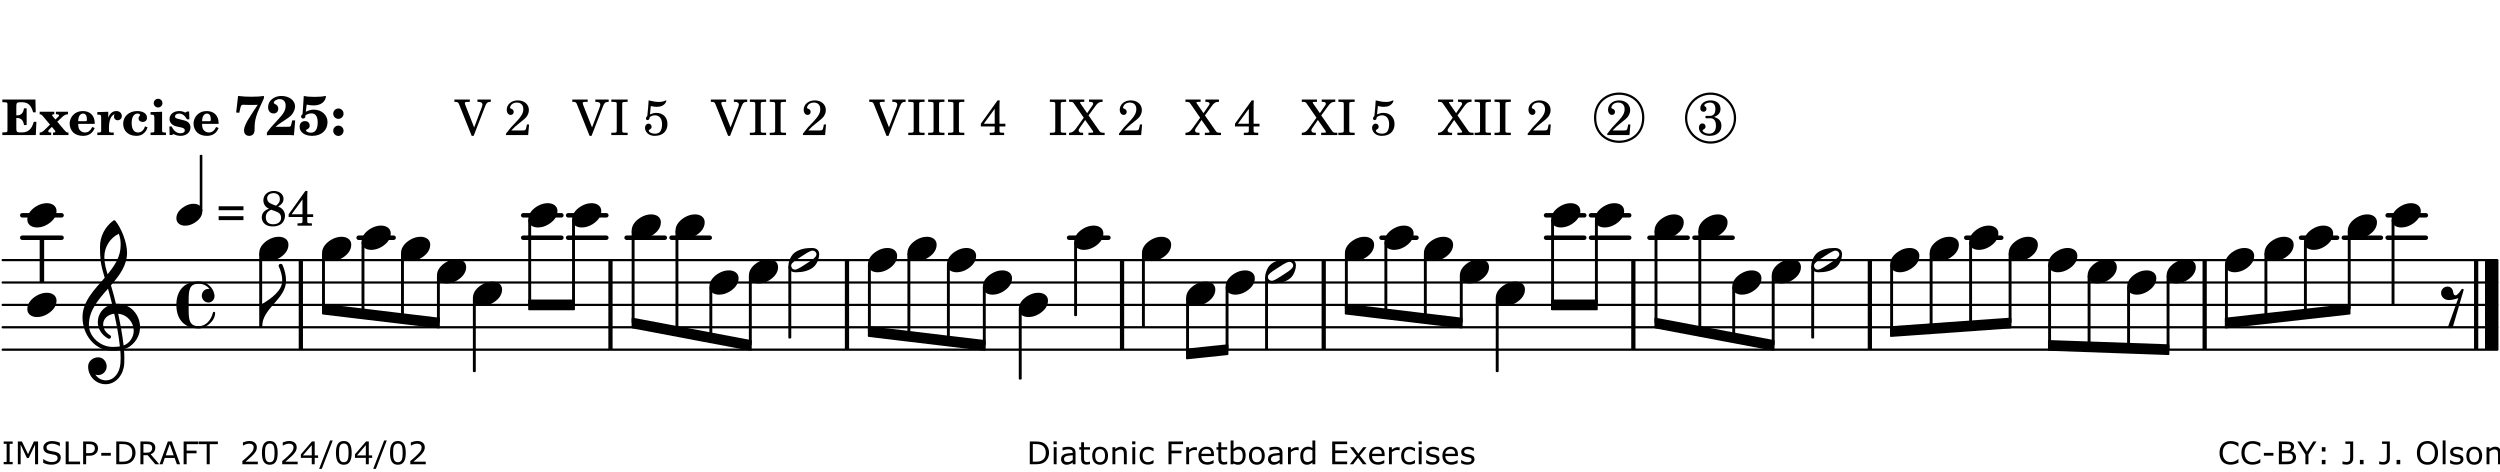 <?xml version="1.0" encoding="UTF-8"?>
<svg xmlns="http://www.w3.org/2000/svg" xmlns:xlink="http://www.w3.org/1999/xlink" width="556pt" height="105pt" viewBox="0 0 556 105" version="1.1">
<defs>
<g>
<symbol overflow="visible" id="glyph0-0">
<path style="stroke:none;" d=""/>
</symbol>
<symbol overflow="visible" id="glyph0-1">
<path style="stroke:none;" d="M 7.531 -7.906 L 0.172 -7.906 L 0.172 -7.312 L 0.344 -7.312 C 0.922 -7.312 1.141 -7.266 1.234 -7.156 C 1.312 -7.047 1.312 -7.016 1.312 -6.328 L 1.312 -1.578 C 1.312 -0.891 1.312 -0.859 1.234 -0.75 C 1.141 -0.641 0.922 -0.594 0.344 -0.594 L 0.172 -0.594 L 0.172 0 L 7.609 0 L 7.75 -2.953 L 7.156 -2.953 C 6.75 -1.359 5.922 -0.609 4.594 -0.594 L 4.266 -0.594 C 3.469 -0.562 3.281 -0.719 3.281 -1.375 L 3.281 -3.797 L 3.469 -3.797 C 4.344 -3.797 4.859 -3.234 4.984 -2.234 L 5.578 -2.234 L 5.578 -5.953 L 4.984 -5.953 C 4.859 -4.938 4.344 -4.391 3.469 -4.391 L 3.281 -4.391 L 3.281 -6.375 C 3.266 -7.141 3.422 -7.312 4.234 -7.312 L 4.531 -7.312 C 5.906 -7.281 6.562 -6.688 7.016 -5.062 L 7.594 -5.062 Z M 7.531 -7.906 "/>
</symbol>
<symbol overflow="visible" id="glyph0-2">
<path style="stroke:none;" d="M 4.047 -2.984 L 5.188 -4.047 C 5.641 -4.469 5.969 -4.625 6.438 -4.625 L 6.438 -5.188 L 3.75 -5.188 L 3.75 -4.625 L 4 -4.625 C 4.266 -4.625 4.438 -4.531 4.438 -4.375 C 4.438 -4.266 4.375 -4.156 4.203 -4 L 3.641 -3.469 L 3.016 -4.219 C 2.938 -4.328 2.906 -4.391 2.906 -4.453 C 2.906 -4.562 3.031 -4.625 3.266 -4.625 L 3.391 -4.625 L 3.391 -5.188 L 0.141 -5.188 L 0.141 -4.625 C 0.469 -4.609 0.594 -4.531 0.875 -4.188 L 2.438 -2.328 L 1.125 -1.047 C 0.719 -0.703 0.484 -0.562 0.141 -0.562 L 0.141 0 L 2.703 0 L 2.703 -0.562 L 2.562 -0.562 C 2.25 -0.562 2.047 -0.672 2.047 -0.859 C 2.047 -0.969 2.109 -1.078 2.203 -1.188 L 2.859 -1.828 L 3.5 -1.047 C 3.594 -0.953 3.625 -0.891 3.625 -0.797 C 3.625 -0.641 3.5 -0.562 3.188 -0.562 L 3.109 -0.562 L 3.109 0 L 6.547 0 L 6.547 -0.562 C 6.141 -0.562 6.031 -0.641 5.562 -1.188 Z M 4.047 -2.984 "/>
</symbol>
<symbol overflow="visible" id="glyph0-3">
<path style="stroke:none;" d="M 5.922 -2.5 L 5.922 -2.672 C 5.922 -4.297 4.906 -5.344 3.297 -5.344 C 2.406 -5.344 1.688 -5.062 1.141 -4.5 C 0.641 -3.984 0.344 -3.266 0.344 -2.547 C 0.344 -1.75 0.688 -0.969 1.234 -0.5 C 1.734 -0.078 2.469 0.172 3.312 0.172 C 4.594 0.172 5.438 -0.406 5.922 -1.578 L 5.375 -1.797 C 4.938 -0.938 4.453 -0.578 3.734 -0.578 C 3.234 -0.578 2.797 -0.828 2.516 -1.234 C 2.328 -1.531 2.25 -1.875 2.25 -2.5 Z M 2.25 -3.094 C 2.25 -4.141 2.672 -4.781 3.328 -4.781 C 3.906 -4.781 4.188 -4.312 4.188 -3.453 C 4.188 -3.188 4.125 -3.094 3.906 -3.094 Z M 2.25 -3.094 "/>
</symbol>
<symbol overflow="visible" id="glyph0-4">
<path style="stroke:none;" d="M 2.641 -5.188 L 0.203 -5.109 L 0.203 -4.547 L 0.359 -4.547 C 1.047 -4.531 1.078 -4.484 1.062 -3.484 L 1.062 -0.984 C 1.047 -0.828 1.047 -0.766 1 -0.703 C 0.922 -0.609 0.719 -0.562 0.234 -0.562 L 0.203 -0.562 L 0.203 0 L 3.859 0 L 3.859 -0.562 L 3.609 -0.562 C 2.875 -0.562 2.797 -0.625 2.797 -1.031 L 2.797 -1.797 C 2.844 -3.422 3.297 -4.422 4.078 -4.625 C 3.938 -4.422 3.906 -4.297 3.906 -4.109 C 3.906 -3.641 4.25 -3.297 4.719 -3.297 C 5.25 -3.297 5.656 -3.703 5.656 -4.234 C 5.656 -4.875 5.156 -5.344 4.453 -5.344 C 3.609 -5.344 3.016 -4.859 2.641 -3.859 Z M 2.641 -5.188 "/>
</symbol>
<symbol overflow="visible" id="glyph0-5">
<path style="stroke:none;" d="M 5.203 -1.938 C 5.047 -1.531 4.953 -1.359 4.781 -1.141 C 4.531 -0.781 4.094 -0.578 3.641 -0.578 C 2.734 -0.578 2.234 -1.344 2.234 -2.703 C 2.234 -4.016 2.719 -4.781 3.531 -4.781 C 3.859 -4.781 4.109 -4.641 4.109 -4.469 C 4.109 -4.422 4.109 -4.422 3.984 -4.266 C 3.797 -4.016 3.766 -3.938 3.766 -3.719 C 3.766 -3.25 4.141 -2.922 4.672 -2.922 C 5.25 -2.922 5.641 -3.281 5.641 -3.859 C 5.641 -4.766 4.781 -5.344 3.469 -5.344 C 1.641 -5.344 0.344 -4.156 0.344 -2.516 C 0.344 -0.906 1.516 0.172 3.281 0.172 C 4.094 0.172 4.641 -0.062 5.109 -0.578 C 5.438 -0.906 5.609 -1.234 5.766 -1.75 Z M 5.203 -1.938 "/>
</symbol>
<symbol overflow="visible" id="glyph0-6">
<path style="stroke:none;" d="M 2.875 -5.188 L 0.312 -5.109 L 0.312 -4.547 L 0.453 -4.547 C 1.125 -4.531 1.156 -4.484 1.156 -3.516 L 1.156 -0.984 C 1.156 -0.828 1.141 -0.766 1.094 -0.703 C 1.031 -0.609 0.812 -0.562 0.344 -0.562 L 0.312 -0.562 L 0.312 0 L 3.734 0 L 3.734 -0.562 L 3.672 -0.562 C 2.984 -0.562 2.875 -0.641 2.875 -1.031 Z M 2 -8.078 C 1.453 -8.078 1.016 -7.641 1.016 -7.109 C 1.016 -6.578 1.453 -6.141 1.969 -6.141 C 2.531 -6.141 2.953 -6.562 2.953 -7.109 C 2.953 -7.641 2.516 -8.078 2 -8.078 Z M 2 -8.078 "/>
</symbol>
<symbol overflow="visible" id="glyph0-7">
<path style="stroke:none;" d="M 4.812 -5.234 L 4.344 -5.234 L 3.938 -5 C 3.516 -5.234 3.109 -5.344 2.578 -5.344 C 1.344 -5.344 0.453 -4.609 0.453 -3.578 C 0.453 -3.156 0.609 -2.766 0.922 -2.484 C 1.25 -2.172 1.562 -2.016 2.281 -1.859 L 3.078 -1.688 C 3.625 -1.562 3.844 -1.375 3.844 -1.047 C 3.844 -0.656 3.484 -0.406 2.906 -0.406 C 2.062 -0.406 1.438 -0.875 0.906 -1.922 L 0.422 -1.922 L 0.469 -0.016 L 0.938 -0.016 L 1.359 -0.219 C 1.781 0.016 2.328 0.172 2.906 0.172 C 4.188 0.172 5.109 -0.609 5.109 -1.703 C 5.109 -2.156 4.938 -2.547 4.641 -2.812 C 4.344 -3.062 4.125 -3.172 3.328 -3.359 L 2.344 -3.609 C 1.812 -3.75 1.672 -3.859 1.672 -4.141 C 1.672 -4.516 2.031 -4.781 2.578 -4.781 C 3.281 -4.781 3.797 -4.406 4.344 -3.5 L 4.859 -3.5 Z M 4.812 -5.234 "/>
</symbol>
<symbol overflow="visible" id="glyph1-0">
<path style="stroke:none;" d=""/>
</symbol>
<symbol overflow="visible" id="glyph1-1">
<path style="stroke:none;" d="M 6.719 -8.703 C 5.891 -8.578 5.203 -8.531 3.922 -8.531 C 2.75 -8.531 2.297 -8.562 0.969 -8.703 L 0.547 -5.031 L 1.234 -4.953 L 1.359 -5.516 C 1.594 -6.594 1.672 -6.75 2.109 -6.75 C 2.172 -6.75 2.234 -6.75 2.328 -6.734 C 2.672 -6.719 3.438 -6.703 3.719 -6.703 C 3.844 -6.703 4.25 -6.719 4.875 -6.719 L 5.344 -6.734 L 4.516 -5.5 L 3.891 -4.531 C 2.938 -3.031 2.938 -3.031 2.641 -2.359 C 2.391 -1.812 2.297 -1.422 2.297 -1.031 C 2.297 -0.297 2.75 0.172 3.438 0.172 C 4.203 0.172 4.641 -0.312 4.641 -1.188 C 4.641 -3.453 4.875 -4.297 6.719 -8.188 Z M 6.719 -8.703 "/>
</symbol>
<symbol overflow="visible" id="glyph1-2">
<path style="stroke:none;" d="M 5.859 -3.266 L 5.734 -2.656 C 5.625 -2.172 5.547 -2 5.453 -1.938 C 5.328 -1.859 5.297 -1.859 4.531 -1.844 L 2.156 -1.844 C 2.578 -2.219 2.906 -2.453 3.375 -2.766 C 5.109 -3.891 5.469 -4.156 5.828 -4.609 C 6.25 -5.172 6.5 -5.812 6.5 -6.391 C 6.5 -7.703 5.203 -8.703 3.469 -8.703 C 1.797 -8.703 0.5 -7.625 0.5 -6.219 C 0.5 -5.359 0.984 -4.812 1.719 -4.812 C 2.359 -4.812 2.766 -5.219 2.766 -5.859 C 2.766 -6.375 2.531 -6.688 1.969 -6.953 C 1.828 -7.016 1.766 -7.094 1.766 -7.188 C 1.766 -7.594 2.438 -8 3.047 -8 C 3.906 -8 4.406 -7.469 4.406 -6.562 C 4.406 -5.547 4.016 -4.828 2.703 -3.438 C 1.328 -1.969 0.844 -1.422 0.234 -0.531 L 0.234 0.047 C 0.547 0.016 0.688 0 0.875 0 L 5.5 0 C 5.734 0 5.875 0.016 6.25 0.047 L 6.531 -3.266 Z M 5.859 -3.266 "/>
</symbol>
<symbol overflow="visible" id="glyph1-3">
<path style="stroke:none;" d="M 1.016 -4.672 C 0.734 -4.375 0.703 -4.312 0.703 -4.125 C 0.703 -3.859 0.891 -3.672 1.156 -3.672 C 1.422 -3.672 1.656 -3.891 1.656 -4.156 C 1.656 -4.203 1.641 -4.281 1.641 -4.359 C 2.016 -4.656 2.484 -4.828 3 -4.828 C 3.922 -4.828 4.391 -4.141 4.391 -2.812 C 4.391 -1.312 3.859 -0.531 2.875 -0.531 C 2.328 -0.531 1.797 -0.781 1.797 -1.047 C 1.797 -1.125 1.828 -1.156 1.938 -1.219 C 2.438 -1.453 2.609 -1.688 2.609 -2.109 C 2.609 -2.719 2.188 -3.109 1.562 -3.109 C 0.844 -3.109 0.375 -2.625 0.375 -1.859 C 0.375 -0.625 1.484 0.172 3.188 0.172 C 5.203 0.172 6.578 -1.062 6.578 -2.875 C 6.578 -4.469 5.281 -5.656 3.516 -5.656 C 2.938 -5.656 2.562 -5.562 1.75 -5.188 L 1.938 -6.781 C 2.516 -6.656 3 -6.594 3.484 -6.594 C 4.5 -6.594 5.344 -6.938 5.797 -7.531 C 6.031 -7.844 6.219 -8.297 6.219 -8.578 C 6.219 -8.656 6.188 -8.703 6.125 -8.703 C 6.078 -8.703 6 -8.688 5.922 -8.672 C 5.484 -8.562 4.688 -8.5 3.703 -8.5 C 2.672 -8.5 2.047 -8.547 1.297 -8.703 C 1.234 -7.672 1.234 -7.578 1.094 -5.562 Z M 1.016 -4.672 "/>
</symbol>
<symbol overflow="visible" id="glyph1-4">
<path style="stroke:none;" d="M 1.844 -2.109 C 1.219 -2.109 0.703 -1.594 0.703 -0.969 C 0.703 -0.344 1.219 0.188 1.828 0.188 C 2.484 0.188 3 -0.312 3 -0.969 C 3 -1.594 2.484 -2.109 1.844 -2.109 Z M 1.844 -5.922 C 1.219 -5.922 0.703 -5.391 0.703 -4.766 C 0.703 -4.141 1.219 -3.609 1.828 -3.609 C 2.484 -3.609 3 -4.125 3 -4.766 C 3 -5.391 2.484 -5.922 1.844 -5.922 Z M 1.844 -5.922 "/>
</symbol>
<symbol overflow="visible" id="glyph2-0">
<path style="stroke:none;" d=""/>
</symbol>
<symbol overflow="visible" id="glyph2-1">
<path style="stroke:none;" d=""/>
</symbol>
<symbol overflow="visible" id="glyph2-2">
<path style="stroke:none;" d="M 4.297 -1.703 L 2.297 -6.781 C 2.25 -6.922 2.219 -7.062 2.219 -7.125 C 2.219 -7.312 2.406 -7.391 2.891 -7.391 L 3.328 -7.391 L 3.328 -7.906 L -0.094 -7.906 L -0.094 -7.391 L 0.125 -7.391 C 0.641 -7.375 0.797 -7.266 0.969 -6.781 L 3.75 0.172 L 4.188 0.172 L 6.703 -6.312 C 7.031 -7.172 7.266 -7.375 7.891 -7.391 L 8 -7.391 L 8 -7.906 L 5.031 -7.906 L 5.031 -7.391 L 5.25 -7.391 C 5.812 -7.391 6.141 -7.172 6.141 -6.828 C 6.141 -6.672 6.078 -6.422 6 -6.203 Z M 4.297 -1.703 "/>
</symbol>
<symbol overflow="visible" id="glyph2-3">
<path style="stroke:none;" d="M 5.531 -2.359 L 5.047 -2.359 L 4.938 -1.812 C 4.797 -1.094 4.703 -1.031 4.031 -1.031 L 1.578 -1.031 C 2.328 -1.812 2.578 -2.047 3.281 -2.594 C 4.281 -3.359 4.703 -3.75 4.969 -4.078 C 5.312 -4.562 5.484 -5.031 5.484 -5.578 C 5.484 -6.828 4.453 -7.719 3.016 -7.719 C 1.625 -7.719 0.562 -6.828 0.562 -5.656 C 0.562 -4.969 0.922 -4.484 1.438 -4.484 C 1.844 -4.484 2.109 -4.766 2.109 -5.156 C 2.109 -5.438 1.953 -5.688 1.734 -5.781 C 1.328 -5.953 1.297 -5.969 1.297 -6.109 C 1.297 -6.281 1.406 -6.531 1.562 -6.719 C 1.844 -7.047 2.297 -7.234 2.797 -7.234 C 3.719 -7.234 4.25 -6.688 4.25 -5.766 C 4.25 -4.953 3.859 -4.219 2.953 -3.25 C 2.141 -2.406 1.641 -1.859 1.453 -1.656 C 1.062 -1.188 0.859 -0.938 0.391 -0.312 L 0.391 0 L 5.328 0 Z M 5.531 -2.359 "/>
</symbol>
<symbol overflow="visible" id="glyph2-4">
<path style="stroke:none;" d="M 0.422 -7.391 L 0.641 -7.391 C 1.266 -7.375 1.469 -7.344 1.562 -7.234 C 1.625 -7.141 1.625 -7.109 1.625 -6.562 L 1.625 -1.344 C 1.625 -0.797 1.625 -0.766 1.562 -0.672 C 1.469 -0.562 1.266 -0.516 0.641 -0.516 L 0.422 -0.516 L 0.422 0 L 4.047 0 L 4.047 -0.516 L 3.828 -0.516 C 3.203 -0.516 3 -0.547 2.906 -0.672 C 2.844 -0.766 2.844 -0.781 2.844 -1.344 L 2.844 -6.562 C 2.844 -7.125 2.844 -7.141 2.906 -7.234 C 3 -7.344 3.203 -7.375 3.828 -7.391 L 4.047 -7.391 L 4.047 -7.906 L 0.422 -7.906 Z M 0.422 -7.391 "/>
</symbol>
<symbol overflow="visible" id="glyph2-5">
<path style="stroke:none;" d="M 1.797 -6.469 C 2.391 -6.328 2.688 -6.281 3.125 -6.281 C 4.047 -6.281 4.734 -6.609 5.094 -7.219 C 5.219 -7.422 5.25 -7.531 5.25 -7.609 C 5.25 -7.672 5.234 -7.719 5.172 -7.719 C 5.141 -7.719 5.094 -7.703 5.031 -7.672 C 4.484 -7.438 4.203 -7.375 3.578 -7.375 C 2.875 -7.375 2.438 -7.453 1.312 -7.719 C 1.266 -6.797 1.172 -5.625 1.016 -4.266 C 0.781 -4.016 0.719 -3.875 0.719 -3.703 C 0.719 -3.469 0.859 -3.328 1.062 -3.328 C 1.344 -3.328 1.516 -3.562 1.562 -4 C 1.938 -4.266 2.297 -4.391 2.734 -4.391 C 3.719 -4.391 4.297 -3.641 4.297 -2.391 C 4.297 -1.656 4.125 -1.031 3.797 -0.688 C 3.578 -0.453 3.125 -0.312 2.672 -0.312 C 2.016 -0.312 1.344 -0.641 1.344 -0.984 C 1.344 -1.062 1.406 -1.156 1.531 -1.234 C 1.875 -1.438 1.969 -1.578 1.969 -1.875 C 1.969 -2.25 1.672 -2.547 1.281 -2.547 C 0.844 -2.547 0.5 -2.141 0.5 -1.625 C 0.5 -1.078 0.812 -0.531 1.297 -0.203 C 1.672 0.047 2.109 0.172 2.688 0.172 C 4.422 0.172 5.5 -0.844 5.5 -2.453 C 5.5 -3.938 4.516 -4.938 3.016 -4.938 C 2.547 -4.938 2.219 -4.859 1.609 -4.609 Z M 1.797 -6.469 "/>
</symbol>
<symbol overflow="visible" id="glyph2-6">
<path style="stroke:none;" d="M 4.031 -7.719 L 0.312 -2.531 L 0.312 -1.922 L 3.391 -1.922 L 3.391 -1.344 C 3.391 -0.781 3.391 -0.766 3.312 -0.672 C 3.234 -0.547 3.016 -0.516 2.406 -0.516 L 2.281 -0.516 L 2.281 0 L 5.484 0 L 5.484 -0.516 L 5.438 -0.516 C 4.812 -0.516 4.594 -0.547 4.516 -0.672 C 4.453 -0.766 4.453 -0.781 4.453 -1.344 L 4.453 -1.922 L 5.766 -1.922 L 5.766 -2.531 L 4.453 -2.531 L 4.453 -5.516 C 4.453 -6.891 4.453 -6.922 4.5 -7.719 Z M 3.391 -2.531 L 0.969 -2.531 L 3.391 -5.844 Z M 3.391 -2.531 "/>
</symbol>
<symbol overflow="visible" id="glyph2-7">
<path style="stroke:none;" d="M 4.266 -4.375 L 5.719 -6.359 C 6.281 -7.156 6.609 -7.375 7.219 -7.391 L 7.391 -7.391 L 7.391 -7.906 L 4.375 -7.906 L 4.375 -7.391 L 4.531 -7.391 C 5.062 -7.391 5.297 -7.266 5.297 -6.969 C 5.297 -6.844 5.25 -6.766 5.141 -6.594 L 3.953 -4.875 L 2.5 -6.984 C 2.422 -7.094 2.375 -7.203 2.375 -7.25 C 2.375 -7.359 2.469 -7.391 2.906 -7.391 L 3.312 -7.391 L 3.312 -7.906 L -0.062 -7.906 L -0.062 -7.391 L 0.125 -7.391 C 0.719 -7.375 0.797 -7.344 1.047 -6.984 L 3.203 -3.859 L 1.422 -1.391 C 0.938 -0.75 0.562 -0.531 -0.016 -0.516 L -0.062 -0.516 L -0.062 0 L 3.062 0 L 3.062 -0.516 L 2.781 -0.516 C 2.344 -0.516 2.062 -0.719 2.062 -1.047 C 2.062 -1.188 2.141 -1.359 2.25 -1.516 L 3.516 -3.359 L 5.141 -1.047 C 5.25 -0.922 5.297 -0.797 5.297 -0.719 C 5.297 -0.531 5.25 -0.531 4.562 -0.516 L 4.25 -0.516 L 4.25 0 L 7.844 0 L 7.844 -0.516 L 7.719 -0.516 C 6.984 -0.531 6.906 -0.562 6.562 -1.078 Z M 4.266 -4.375 "/>
</symbol>
<symbol overflow="visible" id="glyph2-8">
<path style="stroke:none;" d="M 3.797 -4.031 C 4.781 -4.391 5.25 -4.953 5.25 -5.828 C 5.25 -6.984 4.375 -7.719 3.016 -7.719 C 1.734 -7.719 0.75 -6.953 0.75 -5.953 C 0.75 -5.516 1.047 -5.188 1.484 -5.188 C 1.859 -5.188 2.125 -5.453 2.125 -5.844 C 2.125 -6.094 2.031 -6.234 1.781 -6.406 C 1.672 -6.484 1.641 -6.531 1.641 -6.609 C 1.641 -6.906 2.281 -7.234 2.906 -7.234 C 3.688 -7.234 4.109 -6.75 4.109 -5.812 C 4.109 -4.797 3.688 -4.266 2.906 -4.266 C 2.812 -4.266 2.625 -4.266 2.469 -4.281 C 2.375 -4.297 2.297 -4.297 2.219 -4.297 C 2 -4.297 1.875 -4.188 1.875 -4 C 1.875 -3.812 1.984 -3.719 2.219 -3.719 C 2.297 -3.719 2.375 -3.719 2.469 -3.734 C 2.688 -3.75 2.875 -3.75 2.984 -3.75 C 3.797 -3.75 4.234 -3.172 4.234 -2.078 C 4.234 -0.938 3.688 -0.312 2.703 -0.312 C 2.016 -0.312 1.266 -0.672 1.266 -1.016 C 1.266 -1.125 1.297 -1.141 1.5 -1.266 C 1.812 -1.453 1.922 -1.625 1.922 -1.906 C 1.922 -2.297 1.625 -2.594 1.234 -2.594 C 0.766 -2.594 0.453 -2.219 0.453 -1.625 C 0.453 -0.562 1.438 0.172 2.844 0.172 C 4.422 0.172 5.453 -0.719 5.453 -2.062 C 5.453 -3.094 4.922 -3.719 3.797 -4.031 Z M 3.797 -4.031 "/>
</symbol>
<symbol overflow="visible" id="glyph2-9">
<path style="stroke:none;" d="M 0.562 -1.234 L 6.078 -1.234 L 6.078 -2.109 L 0.562 -2.109 Z M 0.562 -3.438 L 6.078 -3.438 L 6.078 -4.312 L 0.562 -4.312 Z M 0.562 -3.438 "/>
</symbol>
<symbol overflow="visible" id="glyph2-10">
<path style="stroke:none;" d="M 4.094 -4.266 C 4.906 -4.703 5.297 -5.25 5.297 -5.969 C 5.297 -6.984 4.391 -7.719 3.125 -7.719 C 1.781 -7.719 0.812 -6.828 0.812 -5.625 C 0.812 -5.141 0.984 -4.656 1.297 -4.312 C 1.484 -4.094 1.656 -3.969 2.047 -3.766 C 1.562 -3.578 1.359 -3.469 1.125 -3.281 C 0.688 -2.922 0.453 -2.406 0.453 -1.844 C 0.453 -1.234 0.75 -0.641 1.203 -0.312 C 1.625 0 2.219 0.172 2.922 0.172 C 3.734 0.172 4.422 -0.062 4.875 -0.453 C 5.328 -0.859 5.625 -1.531 5.625 -2.203 C 5.625 -2.828 5.375 -3.391 4.922 -3.781 C 4.703 -3.969 4.516 -4.078 4.094 -4.266 Z M 2.922 -4.703 C 2.031 -5.031 1.656 -5.438 1.656 -6.078 C 1.656 -6.781 2.219 -7.234 3.094 -7.234 C 3.938 -7.234 4.484 -6.703 4.484 -5.906 C 4.484 -5.328 4.266 -4.969 3.641 -4.438 Z M 3.562 -3.188 C 4.391 -2.891 4.75 -2.469 4.75 -1.734 C 4.75 -0.859 4.047 -0.312 2.984 -0.312 C 1.953 -0.312 1.359 -0.859 1.359 -1.844 C 1.359 -2.656 1.703 -3.156 2.547 -3.547 Z M 3.562 -3.188 "/>
</symbol>
<symbol overflow="visible" id="glyph3-0">
<path style="stroke:none;" d="M 1 0 L 8.969 0 L 8.969 -10.625 L 1 -10.625 Z M 1.984 -1 L 1.984 -9.625 L 7.969 -9.625 L 7.969 -1 Z M 1.984 -1 "/>
</symbol>
<symbol overflow="visible" id="glyph3-1">
<path style="stroke:none;" d="M 4.344 -2.703 C 3.531 -2.703 2.734 -2.453 2.031 -2.031 C 1.094 -1.469 0 -0.484 0 0.938 C 0 2.156 1.062 2.703 2.156 2.703 C 2.969 2.703 3.766 2.453 4.469 2.031 C 5.406 1.469 6.5 0.484 6.5 -0.938 C 6.5 -2.156 5.438 -2.703 4.344 -2.703 Z M 4.344 -2.703 "/>
</symbol>
<symbol overflow="visible" id="glyph3-2">
<path style="stroke:none;" d="M 6.25 -1.297 C 6.25 -1.094 6.172 -0.891 6.031 -0.734 C 5.641 -0.234 4.703 0.344 3.969 0.812 C 3.234 1.297 2.312 1.906 1.688 2.094 C 1.609 2.109 1.531 2.109 1.453 2.109 C 1.031 2.109 0.625 1.766 0.625 1.297 C 0.625 1.094 0.672 0.891 0.812 0.734 C 1.219 0.234 2.156 -0.344 2.891 -0.812 C 3.625 -1.297 4.562 -1.906 5.172 -2.094 C 5.266 -2.109 5.344 -2.109 5.422 -2.109 C 5.844 -2.109 6.25 -1.766 6.25 -1.297 Z M 5.219 -2.703 C 3.75 -2.703 2.531 -2.438 1.469 -1.719 C 0.844 -1.281 0.453 -0.578 0.219 0.156 C 0.094 0.516 0 0.922 0 1.297 C 0 2.297 0.734 2.703 1.656 2.703 C 3.125 2.703 4.328 2.438 5.375 1.719 C 6.016 1.281 6.422 0.578 6.656 -0.156 C 6.766 -0.516 6.859 -0.922 6.859 -1.297 C 6.859 -2.297 6.141 -2.703 5.219 -2.703 Z M 5.219 -2.703 "/>
</symbol>
<symbol overflow="visible" id="glyph3-3">
<path style="stroke:none;" d="M 1.438 4.984 C 1.594 5.125 1.797 5.172 1.984 5.172 C 2.188 5.172 2.375 5.125 2.531 4.984 L 4.984 -3.391 C 4.875 -3.625 4.547 -3.625 4.422 -3.391 C 4.281 -3.094 3.531 -2.125 3.203 -2.125 C 2.625 -2.125 2.703 -2.75 2.516 -3.312 C 2.344 -3.781 1.891 -4.078 1.391 -4.078 C 0.594 -4.078 -0.062 -3.453 -0.062 -2.656 C -0.062 -1.734 0.75 -1.078 1.672 -1.078 C 2.391 -1.078 3.094 -1.281 3.766 -1.516 Z M 1.438 4.984 "/>
</symbol>
<symbol overflow="visible" id="glyph3-4">
<path style="stroke:none;" d="M 0 0 L 0 -4.984 L -0.312 -4.984 L -0.312 0 Z M 0 0 C 0 -4.047 5.312 -6.094 5.312 -10.141 C 5.312 -11.375 5.016 -12.594 4.516 -13.703 C 4.422 -13.859 4.266 -13.922 4.125 -13.922 C 3.859 -13.922 3.609 -13.703 3.672 -13.391 C 4.156 -12.375 4.469 -11.281 4.469 -10.141 C 4.469 -7.922 1.938 -6.156 0 -4.984 Z M 0 0 "/>
</symbol>
<symbol overflow="visible" id="glyph3-5">
<path style="stroke:none;" d="M 7.156 -0.531 C 7.891 -0.531 8.484 -1.172 8.484 -1.969 C 8.484 -2.047 8.484 -2.156 8.469 -2.25 C 8.172 -3.969 6.719 -5.219 4.984 -5.219 C 3.625 -5.219 2.25 -4.828 1.312 -3.844 C 0.344 -2.828 0 -1.422 0 0 C 0 1.422 0.344 2.828 1.312 3.844 C 2.25 4.828 3.625 5.234 4.984 5.234 C 6.531 5.234 8.625 3.641 8.625 1.766 C 8.625 1.609 8.484 1.531 8.359 1.531 C 8.266 1.531 8.172 1.594 8.125 1.734 C 7.75 3.344 6.578 4.734 4.984 4.734 C 2.875 4.734 2.734 3.266 2.734 1.016 L 2.734 -1.016 C 2.734 -3.266 2.875 -4.719 4.984 -4.719 C 5.938 -4.719 6.812 -4.281 7.375 -3.547 C 7.266 -3.562 7.172 -3.562 7.094 -3.562 C 6.203 -3.562 5.656 -2.781 5.656 -2.031 C 5.656 -1.375 6.172 -0.531 7.156 -0.531 Z M 7.156 -0.531 "/>
</symbol>
<symbol overflow="visible" id="glyph3-6">
<path style="stroke:none;" d="M 5.297 12.656 L 5.312 11.797 L 5.234 11.797 C 4.266 11.797 3.422 11.281 2.906 10.5 C 3.109 10.578 3.312 10.625 3.531 10.625 C 4.562 10.625 5.422 9.766 5.422 8.719 C 5.422 7.609 4.609 6.672 3.531 6.672 C 2.344 6.672 1.297 7.562 1.297 8.719 C 1.297 10.891 3.031 12.656 5.172 12.656 Z M 9.188 4.047 C 8.906 1.594 8.469 -0.703 7.984 -3.016 C 10.125 -2.781 11.438 -1.016 11.438 0.781 C 11.438 2.156 10.531 3.562 9.188 4.047 Z M 1.469 -0.562 C 1.469 -3.75 3.578 -6.172 5.719 -8.594 C 6.062 -7.438 6.359 -6.25 6.641 -5.094 C 4.609 -4.641 3.453 -2.922 3.453 -1.172 C 3.453 0.219 4.188 1.656 5.781 2.516 C 5.844 2.531 5.891 2.547 5.953 2.547 C 6.203 2.547 6.391 2.328 6.391 2.109 C 6.391 2.016 6.359 1.906 6.25 1.812 C 5.141 1.172 4.641 0.234 4.641 -0.641 C 4.641 -1.797 5.531 -2.844 7.109 -3.016 C 7.625 -0.641 8.094 1.719 8.359 4.25 C 7.828 4.328 7.297 4.359 6.734 4.359 C 4.047 4.359 1.469 2.125 1.469 -0.562 Z M 6.672 5.219 C 7.297 5.219 7.875 5.156 8.453 5.062 C 8.5 5.672 8.531 6.281 8.531 6.891 C 8.531 7.25 8.5 7.625 8.484 7.984 C 8.359 9.953 7.172 11.75 5.312 11.797 L 5.297 12.656 C 7.562 12.594 9.188 10.484 9.328 8.109 C 9.344 7.734 9.359 7.328 9.359 6.953 C 9.359 6.25 9.328 5.562 9.266 4.859 C 9.781 4.703 10.281 4.484 10.719 4.141 C 12.188 3.031 12.844 1.469 12.844 -0.047 C 12.844 -2.688 10.844 -5.234 7.75 -5.234 C 7.672 -5.234 7.562 -5.219 7.484 -5.219 C 7.156 -6.594 6.797 -7.984 6.375 -9.344 C 8.25 -11.516 9.953 -13.75 9.953 -16.594 C 9.953 -18.844 8.719 -22.047 7.312 -23.734 C 7.188 -23.828 7.031 -23.828 6.906 -23.734 C 5.047 -22.375 3.938 -20.203 3.938 -17.906 C 3.938 -16.875 3.969 -15.844 4.078 -14.797 C 4.25 -13.5 4.609 -12.25 4.984 -11.016 C 2.656 -8.328 0.047 -5.75 0.047 -2.234 C 0.047 1.797 2.922 5.219 6.672 5.219 Z M 8.531 -18.25 C 8.531 -15.734 7.219 -13.719 5.625 -11.797 C 5.266 -13.016 4.906 -14.188 4.906 -15.656 C 4.906 -17.844 6.156 -19.859 8.125 -20.812 C 8.453 -19.828 8.531 -19.344 8.531 -18.25 Z M 8.531 -18.25 "/>
</symbol>
<symbol overflow="visible" id="glyph4-0">
<path style="stroke:none;" d="M 0.891 0 L 7.984 0 L 7.984 -9.453 L 0.891 -9.453 Z M 1.781 -0.891 L 1.781 -8.578 L 7.094 -8.578 L 7.094 -0.891 Z M 1.781 -0.891 "/>
</symbol>
<symbol overflow="visible" id="glyph4-1">
<path style="stroke:none;" d="M 3.812 -2.438 C 3.109 -2.438 2.406 -2.203 1.797 -1.828 C 0.953 -1.328 0 -0.469 0 0.797 C 0 1.922 0.953 2.438 1.969 2.438 C 2.688 2.438 3.375 2.203 4 1.828 C 4.828 1.328 5.781 0.469 5.781 -0.797 C 5.781 -1.922 4.828 -2.438 3.812 -2.438 Z M 3.812 -2.438 "/>
</symbol>
<symbol overflow="visible" id="glyph5-0">
<path style="stroke:none;" d="M 0.875 0 L 0.875 -5.234 L 6.094 -5.234 L 6.094 0 Z M 1.312 -0.438 L 5.656 -0.438 L 5.656 -4.797 L 1.312 -4.797 Z M 1.312 -0.438 "/>
</symbol>
<symbol overflow="visible" id="glyph5-1">
<path style="stroke:none;" d="M 2.469 0 L 0.469 0 L 0.469 -0.516 L 1.125 -0.516 L 1.125 -4.547 L 0.469 -4.547 L 0.469 -5.062 L 2.469 -5.062 L 2.469 -4.547 L 1.797 -4.547 L 1.797 -0.516 L 2.469 -0.516 Z M 2.469 0 "/>
</symbol>
<symbol overflow="visible" id="glyph5-2">
<path style="stroke:none;" d="M 5.188 0 L 4.516 0 L 4.516 -4.359 L 3.109 -1.391 L 2.703 -1.391 L 1.312 -4.359 L 1.312 0 L 0.688 0 L 0.688 -5.062 L 1.594 -5.062 L 2.953 -2.25 L 4.25 -5.062 L 5.188 -5.062 Z M 5.188 0 "/>
</symbol>
<symbol overflow="visible" id="glyph5-3">
<path style="stroke:none;" d="M 4.359 -1.453 C 4.359 -1.254 4.312 -1.055 4.219 -0.859 C 4.133 -0.672 4.008 -0.508 3.844 -0.375 C 3.656 -0.227 3.441 -0.113 3.203 -0.031 C 2.961 0.051 2.672 0.094 2.328 0.094 C 1.961 0.094 1.633 0.062 1.344 0 C 1.051 -0.07 0.754 -0.176 0.453 -0.312 L 0.453 -1.156 L 0.5 -1.156 C 0.758 -0.945 1.055 -0.781 1.391 -0.656 C 1.723 -0.539 2.039 -0.484 2.344 -0.484 C 2.758 -0.484 3.082 -0.562 3.312 -0.719 C 3.539 -0.875 3.656 -1.082 3.656 -1.344 C 3.656 -1.57 3.598 -1.738 3.484 -1.844 C 3.379 -1.945 3.219 -2.031 3 -2.094 C 2.82 -2.145 2.633 -2.18 2.438 -2.203 C 2.238 -2.234 2.031 -2.273 1.812 -2.328 C 1.363 -2.422 1.031 -2.582 0.812 -2.812 C 0.594 -3.039 0.484 -3.336 0.484 -3.703 C 0.484 -4.129 0.66 -4.477 1.016 -4.75 C 1.379 -5.02 1.836 -5.156 2.391 -5.156 C 2.742 -5.156 3.066 -5.117 3.359 -5.047 C 3.66 -4.984 3.926 -4.898 4.156 -4.797 L 4.156 -4.016 L 4.109 -4.016 C 3.922 -4.172 3.664 -4.301 3.344 -4.406 C 3.031 -4.52 2.711 -4.578 2.391 -4.578 C 2.023 -4.578 1.734 -4.5 1.516 -4.344 C 1.297 -4.195 1.188 -4.008 1.188 -3.781 C 1.188 -3.562 1.238 -3.391 1.344 -3.266 C 1.457 -3.148 1.648 -3.062 1.922 -3 C 2.066 -2.969 2.273 -2.926 2.547 -2.875 C 2.816 -2.832 3.039 -2.789 3.219 -2.75 C 3.602 -2.645 3.891 -2.488 4.078 -2.281 C 4.266 -2.082 4.359 -1.805 4.359 -1.453 Z M 4.359 -1.453 "/>
</symbol>
<symbol overflow="visible" id="glyph5-4">
<path style="stroke:none;" d="M 3.891 0 L 0.688 0 L 0.688 -5.062 L 1.359 -5.062 L 1.359 -0.594 L 3.891 -0.594 Z M 3.891 0 "/>
</symbol>
<symbol overflow="visible" id="glyph5-5">
<path style="stroke:none;" d="M 4 -3.531 C 4 -3.312 3.957 -3.102 3.875 -2.906 C 3.801 -2.719 3.691 -2.551 3.547 -2.406 C 3.367 -2.238 3.16 -2.109 2.922 -2.016 C 2.691 -1.93 2.395 -1.891 2.031 -1.891 L 1.359 -1.891 L 1.359 0 L 0.688 0 L 0.688 -5.062 L 2.062 -5.062 C 2.363 -5.062 2.617 -5.035 2.828 -4.984 C 3.035 -4.93 3.223 -4.852 3.391 -4.75 C 3.578 -4.625 3.723 -4.461 3.828 -4.266 C 3.941 -4.078 4 -3.832 4 -3.531 Z M 3.297 -3.516 C 3.297 -3.691 3.266 -3.844 3.203 -3.969 C 3.141 -4.102 3.047 -4.211 2.922 -4.297 C 2.816 -4.359 2.691 -4.406 2.547 -4.438 C 2.41 -4.469 2.234 -4.484 2.016 -4.484 L 1.359 -4.484 L 1.359 -2.469 L 1.922 -2.469 C 2.191 -2.469 2.41 -2.488 2.578 -2.531 C 2.754 -2.582 2.895 -2.66 3 -2.766 C 3.102 -2.879 3.176 -2.992 3.219 -3.109 C 3.27 -3.234 3.297 -3.367 3.297 -3.516 Z M 3.297 -3.516 "/>
</symbol>
<symbol overflow="visible" id="glyph5-6">
<path style="stroke:none;" d="M 2.641 -1.906 L 0.516 -1.906 L 0.516 -2.531 L 2.641 -2.531 Z M 2.641 -1.906 "/>
</symbol>
<symbol overflow="visible" id="glyph5-7">
<path style="stroke:none;" d="M 4.969 -2.531 C 4.969 -2.07 4.863 -1.656 4.656 -1.281 C 4.457 -0.906 4.191 -0.613 3.859 -0.406 C 3.629 -0.258 3.367 -0.156 3.078 -0.094 C 2.797 -0.031 2.422 0 1.953 0 L 0.688 0 L 0.688 -5.062 L 1.953 -5.062 C 2.441 -5.062 2.832 -5.023 3.125 -4.953 C 3.414 -4.891 3.66 -4.797 3.859 -4.672 C 4.203 -4.453 4.473 -4.16 4.672 -3.797 C 4.867 -3.441 4.969 -3.02 4.969 -2.531 Z M 4.25 -2.531 C 4.25 -2.938 4.18 -3.273 4.047 -3.547 C 3.91 -3.816 3.707 -4.031 3.438 -4.188 C 3.227 -4.301 3.008 -4.379 2.781 -4.422 C 2.562 -4.461 2.297 -4.484 1.984 -4.484 L 1.359 -4.484 L 1.359 -0.578 L 1.984 -0.578 C 2.305 -0.578 2.586 -0.598 2.828 -0.641 C 3.078 -0.691 3.301 -0.785 3.5 -0.922 C 3.75 -1.078 3.938 -1.285 4.062 -1.547 C 4.188 -1.816 4.25 -2.145 4.25 -2.531 Z M 4.25 -2.531 "/>
</symbol>
<symbol overflow="visible" id="glyph5-8">
<path style="stroke:none;" d="M 4.875 0 L 4 0 L 2.297 -2.016 L 1.359 -2.016 L 1.359 0 L 0.688 0 L 0.688 -5.062 L 2.094 -5.062 C 2.406 -5.062 2.66 -5.039 2.859 -5 C 3.066 -4.969 3.254 -4.898 3.422 -4.797 C 3.598 -4.68 3.738 -4.535 3.844 -4.359 C 3.945 -4.18 4 -3.957 4 -3.688 C 4 -3.32 3.906 -3.016 3.719 -2.766 C 3.539 -2.523 3.289 -2.344 2.969 -2.219 Z M 3.297 -3.641 C 3.297 -3.785 3.27 -3.914 3.219 -4.031 C 3.164 -4.145 3.082 -4.238 2.969 -4.312 C 2.875 -4.375 2.758 -4.414 2.625 -4.438 C 2.488 -4.469 2.328 -4.484 2.141 -4.484 L 1.359 -4.484 L 1.359 -2.578 L 2.031 -2.578 C 2.25 -2.578 2.438 -2.594 2.594 -2.625 C 2.75 -2.664 2.883 -2.738 3 -2.844 C 3.102 -2.938 3.176 -3.047 3.219 -3.172 C 3.27 -3.297 3.297 -3.453 3.297 -3.641 Z M 3.297 -3.641 "/>
</symbol>
<symbol overflow="visible" id="glyph5-9">
<path style="stroke:none;" d="M 4.672 0 L 3.953 0 L 3.453 -1.406 L 1.266 -1.406 L 0.766 0 L 0.094 0 L 1.938 -5.062 L 2.828 -5.062 Z M 3.25 -1.984 L 2.359 -4.484 L 1.469 -1.984 Z M 3.25 -1.984 "/>
</symbol>
<symbol overflow="visible" id="glyph5-10">
<path style="stroke:none;" d="M 3.922 -4.469 L 1.359 -4.469 L 1.359 -3.031 L 3.562 -3.031 L 3.562 -2.438 L 1.359 -2.438 L 1.359 0 L 0.688 0 L 0.688 -5.062 L 3.922 -5.062 Z M 3.922 -4.469 "/>
</symbol>
<symbol overflow="visible" id="glyph5-11">
<path style="stroke:none;" d="M 4.297 -4.469 L 2.484 -4.469 L 2.484 0 L 1.812 0 L 1.812 -4.469 L 0 -4.469 L 0 -5.062 L 4.297 -5.062 Z M 4.297 -4.469 "/>
</symbol>
<symbol overflow="visible" id="glyph5-12">
<path style="stroke:none;" d=""/>
</symbol>
<symbol overflow="visible" id="glyph5-13">
<path style="stroke:none;" d="M 3.984 0 L 0.547 0 L 0.547 -0.719 C 0.785 -0.914 1.023 -1.113 1.266 -1.312 C 1.504 -1.52 1.727 -1.727 1.938 -1.938 C 2.375 -2.352 2.672 -2.688 2.828 -2.938 C 2.984 -3.188 3.062 -3.457 3.062 -3.75 C 3.062 -4.008 2.973 -4.211 2.797 -4.359 C 2.629 -4.504 2.391 -4.578 2.078 -4.578 C 1.867 -4.578 1.645 -4.539 1.406 -4.469 C 1.164 -4.395 0.93 -4.285 0.703 -4.141 L 0.672 -4.141 L 0.672 -4.859 C 0.836 -4.93 1.051 -5 1.312 -5.062 C 1.582 -5.133 1.844 -5.172 2.094 -5.172 C 2.613 -5.172 3.02 -5.047 3.312 -4.797 C 3.613 -4.547 3.766 -4.207 3.766 -3.781 C 3.766 -3.582 3.738 -3.398 3.688 -3.234 C 3.633 -3.066 3.562 -2.91 3.469 -2.766 C 3.383 -2.617 3.281 -2.477 3.156 -2.344 C 3.039 -2.207 2.898 -2.055 2.734 -1.891 C 2.484 -1.648 2.227 -1.422 1.969 -1.203 C 1.719 -0.984 1.477 -0.773 1.25 -0.578 L 3.984 -0.578 Z M 3.984 0 "/>
</symbol>
<symbol overflow="visible" id="glyph5-14">
<path style="stroke:none;" d="M 3.969 -2.531 C 3.969 -1.625 3.82 -0.957 3.531 -0.531 C 3.25 -0.102 2.812 0.109 2.219 0.109 C 1.613 0.109 1.172 -0.102 0.891 -0.531 C 0.609 -0.969 0.469 -1.633 0.469 -2.531 C 0.469 -3.426 0.609 -4.086 0.891 -4.516 C 1.172 -4.953 1.613 -5.172 2.219 -5.172 C 2.82 -5.172 3.266 -4.953 3.547 -4.516 C 3.828 -4.078 3.969 -3.414 3.969 -2.531 Z M 3.078 -0.984 C 3.148 -1.172 3.203 -1.391 3.234 -1.641 C 3.266 -1.891 3.281 -2.188 3.281 -2.531 C 3.281 -2.875 3.266 -3.172 3.234 -3.422 C 3.203 -3.68 3.148 -3.898 3.078 -4.078 C 2.992 -4.254 2.883 -4.383 2.75 -4.469 C 2.613 -4.562 2.438 -4.609 2.219 -4.609 C 2.008 -4.609 1.832 -4.562 1.688 -4.469 C 1.551 -4.383 1.441 -4.254 1.359 -4.078 C 1.273 -3.91 1.219 -3.691 1.188 -3.422 C 1.164 -3.148 1.156 -2.852 1.156 -2.531 C 1.156 -2.176 1.164 -1.879 1.188 -1.641 C 1.219 -1.398 1.273 -1.188 1.359 -1 C 1.43 -0.82 1.535 -0.688 1.672 -0.594 C 1.805 -0.5 1.988 -0.453 2.219 -0.453 C 2.426 -0.453 2.598 -0.492 2.734 -0.578 C 2.879 -0.672 2.992 -0.805 3.078 -0.984 Z M 3.078 -0.984 "/>
</symbol>
<symbol overflow="visible" id="glyph5-15">
<path style="stroke:none;" d="M 4.094 -1.422 L 3.344 -1.422 L 3.344 0 L 2.688 0 L 2.688 -1.422 L 0.266 -1.422 L 0.266 -2.203 L 2.719 -5.062 L 3.344 -5.062 L 3.344 -1.969 L 4.094 -1.969 Z M 2.688 -1.969 L 2.688 -4.25 L 0.719 -1.969 Z M 2.688 -1.969 "/>
</symbol>
<symbol overflow="visible" id="glyph5-16">
<path style="stroke:none;" d="M 2.922 -5.297 L 0.484 1.031 L -0.109 1.031 L 2.328 -5.297 Z M 2.922 -5.297 "/>
</symbol>
<symbol overflow="visible" id="glyph5-17">
<path style="stroke:none;" d="M 1.312 -4.438 L 0.594 -4.438 L 0.594 -5.094 L 1.312 -5.094 Z M 1.281 0 L 0.641 0 L 0.641 -3.797 L 1.281 -3.797 Z M 1.281 0 "/>
</symbol>
<symbol overflow="visible" id="glyph5-18">
<path style="stroke:none;" d="M 3.578 0 L 2.953 0 L 2.953 -0.406 C 2.891 -0.363 2.812 -0.305 2.719 -0.234 C 2.625 -0.172 2.531 -0.117 2.438 -0.078 C 2.332 -0.023 2.207 0.016 2.062 0.047 C 1.926 0.086 1.766 0.109 1.578 0.109 C 1.234 0.109 0.941 -0.004 0.703 -0.234 C 0.473 -0.461 0.359 -0.754 0.359 -1.109 C 0.359 -1.391 0.414 -1.617 0.531 -1.797 C 0.656 -1.973 0.832 -2.113 1.062 -2.219 C 1.301 -2.32 1.582 -2.391 1.906 -2.422 C 2.227 -2.461 2.578 -2.492 2.953 -2.516 L 2.953 -2.609 C 2.953 -2.754 2.926 -2.875 2.875 -2.969 C 2.82 -3.062 2.75 -3.133 2.656 -3.188 C 2.562 -3.238 2.453 -3.273 2.328 -3.297 C 2.203 -3.316 2.066 -3.328 1.922 -3.328 C 1.754 -3.328 1.566 -3.301 1.359 -3.25 C 1.16 -3.207 0.945 -3.145 0.719 -3.062 L 0.688 -3.062 L 0.688 -3.719 C 0.812 -3.75 0.988 -3.785 1.219 -3.828 C 1.457 -3.867 1.691 -3.891 1.922 -3.891 C 2.191 -3.891 2.426 -3.867 2.625 -3.828 C 2.82 -3.785 2.992 -3.707 3.141 -3.594 C 3.285 -3.488 3.395 -3.352 3.469 -3.188 C 3.539 -3.031 3.578 -2.828 3.578 -2.578 Z M 2.953 -0.938 L 2.953 -2 C 2.754 -1.988 2.52 -1.969 2.25 -1.938 C 1.988 -1.914 1.781 -1.883 1.625 -1.844 C 1.445 -1.789 1.301 -1.707 1.188 -1.594 C 1.07 -1.488 1.016 -1.336 1.016 -1.141 C 1.016 -0.922 1.078 -0.754 1.203 -0.641 C 1.336 -0.535 1.539 -0.484 1.812 -0.484 C 2.039 -0.484 2.242 -0.523 2.422 -0.609 C 2.609 -0.703 2.785 -0.812 2.953 -0.938 Z M 2.953 -0.938 "/>
</symbol>
<symbol overflow="visible" id="glyph5-19">
<path style="stroke:none;" d="M 2.609 -0.031 C 2.484 0 2.348 0.023 2.203 0.047 C 2.066 0.066 1.941 0.078 1.828 0.078 C 1.441 0.078 1.145 -0.023 0.938 -0.234 C 0.738 -0.441 0.641 -0.773 0.641 -1.234 L 0.641 -3.266 L 0.219 -3.266 L 0.219 -3.797 L 0.641 -3.797 L 0.641 -4.891 L 1.281 -4.891 L 1.281 -3.797 L 2.609 -3.797 L 2.609 -3.266 L 1.281 -3.266 L 1.281 -1.531 C 1.281 -1.332 1.285 -1.176 1.297 -1.062 C 1.305 -0.945 1.336 -0.844 1.391 -0.75 C 1.441 -0.656 1.508 -0.586 1.594 -0.547 C 1.688 -0.504 1.82 -0.484 2 -0.484 C 2.102 -0.484 2.211 -0.5 2.328 -0.531 C 2.441 -0.562 2.52 -0.586 2.562 -0.609 L 2.609 -0.609 Z M 2.609 -0.031 "/>
</symbol>
<symbol overflow="visible" id="glyph5-20">
<path style="stroke:none;" d="M 3.875 -1.906 C 3.875 -1.281 3.711 -0.785 3.391 -0.422 C 3.078 -0.066 2.648 0.109 2.109 0.109 C 1.578 0.109 1.148 -0.066 0.828 -0.422 C 0.516 -0.785 0.359 -1.281 0.359 -1.906 C 0.359 -2.52 0.516 -3.004 0.828 -3.359 C 1.148 -3.723 1.578 -3.906 2.109 -3.906 C 2.648 -3.906 3.078 -3.723 3.391 -3.359 C 3.711 -3.004 3.875 -2.52 3.875 -1.906 Z M 3.203 -1.906 C 3.203 -2.395 3.102 -2.758 2.906 -3 C 2.719 -3.238 2.453 -3.359 2.109 -3.359 C 1.766 -3.359 1.492 -3.238 1.297 -3 C 1.109 -2.758 1.016 -2.395 1.016 -1.906 C 1.016 -1.426 1.109 -1.062 1.297 -0.812 C 1.492 -0.57 1.766 -0.453 2.109 -0.453 C 2.453 -0.453 2.719 -0.57 2.906 -0.812 C 3.102 -1.051 3.203 -1.414 3.203 -1.906 Z M 3.203 -1.906 "/>
</symbol>
<symbol overflow="visible" id="glyph5-21">
<path style="stroke:none;" d="M 3.812 0 L 3.172 0 L 3.172 -2.172 C 3.172 -2.336 3.16 -2.5 3.141 -2.656 C 3.117 -2.812 3.082 -2.93 3.031 -3.016 C 2.969 -3.109 2.883 -3.176 2.781 -3.219 C 2.676 -3.27 2.535 -3.297 2.359 -3.297 C 2.191 -3.297 2.008 -3.25 1.812 -3.156 C 1.625 -3.07 1.441 -2.969 1.266 -2.844 L 1.266 0 L 0.625 0 L 0.625 -3.797 L 1.266 -3.797 L 1.266 -3.375 C 1.461 -3.539 1.664 -3.672 1.875 -3.766 C 2.094 -3.859 2.316 -3.906 2.547 -3.906 C 2.953 -3.906 3.266 -3.781 3.484 -3.531 C 3.703 -3.289 3.812 -2.938 3.812 -2.469 Z M 3.812 0 "/>
</symbol>
<symbol overflow="visible" id="glyph5-22">
<path style="stroke:none;" d="M 3.438 -0.234 C 3.227 -0.129 3.023 -0.051 2.828 0 C 2.641 0.051 2.438 0.078 2.219 0.078 C 1.945 0.078 1.695 0.039 1.469 -0.031 C 1.238 -0.113 1.039 -0.238 0.875 -0.406 C 0.707 -0.562 0.578 -0.766 0.484 -1.016 C 0.398 -1.266 0.359 -1.555 0.359 -1.891 C 0.359 -2.516 0.523 -3.004 0.859 -3.359 C 1.203 -3.711 1.656 -3.891 2.219 -3.891 C 2.438 -3.891 2.648 -3.859 2.859 -3.797 C 3.066 -3.734 3.258 -3.66 3.438 -3.578 L 3.438 -2.859 L 3.406 -2.859 C 3.207 -3.016 3.004 -3.129 2.797 -3.203 C 2.586 -3.285 2.383 -3.328 2.188 -3.328 C 1.832 -3.328 1.547 -3.207 1.328 -2.969 C 1.117 -2.727 1.016 -2.367 1.016 -1.891 C 1.016 -1.43 1.117 -1.078 1.328 -0.828 C 1.535 -0.586 1.82 -0.469 2.188 -0.469 C 2.32 -0.469 2.457 -0.484 2.594 -0.516 C 2.727 -0.555 2.848 -0.602 2.953 -0.656 C 3.047 -0.695 3.129 -0.742 3.203 -0.797 C 3.285 -0.859 3.352 -0.906 3.406 -0.938 L 3.438 -0.938 Z M 3.438 -0.234 "/>
</symbol>
<symbol overflow="visible" id="glyph5-23">
<path style="stroke:none;" d="M 3 -3.109 L 2.969 -3.109 C 2.875 -3.129 2.781 -3.145 2.688 -3.156 C 2.602 -3.164 2.5 -3.172 2.375 -3.172 C 2.176 -3.172 1.984 -3.125 1.797 -3.031 C 1.617 -2.945 1.441 -2.836 1.266 -2.703 L 1.266 0 L 0.625 0 L 0.625 -3.797 L 1.266 -3.797 L 1.266 -3.234 C 1.523 -3.441 1.75 -3.586 1.938 -3.672 C 2.133 -3.754 2.332 -3.797 2.531 -3.797 C 2.645 -3.797 2.723 -3.789 2.766 -3.781 C 2.816 -3.781 2.895 -3.773 3 -3.766 Z M 3 -3.109 "/>
</symbol>
<symbol overflow="visible" id="glyph5-24">
<path style="stroke:none;" d="M 3.812 -1.828 L 1.016 -1.828 C 1.016 -1.598 1.047 -1.395 1.109 -1.219 C 1.18 -1.051 1.281 -0.91 1.406 -0.797 C 1.52 -0.691 1.656 -0.609 1.812 -0.547 C 1.977 -0.492 2.16 -0.469 2.359 -0.469 C 2.617 -0.469 2.879 -0.52 3.141 -0.625 C 3.398 -0.727 3.586 -0.828 3.703 -0.922 L 3.734 -0.922 L 3.734 -0.234 C 3.516 -0.141 3.289 -0.062 3.062 0 C 2.844 0.062 2.613 0.094 2.375 0.094 C 1.738 0.094 1.242 -0.078 0.891 -0.422 C 0.535 -0.766 0.359 -1.25 0.359 -1.875 C 0.359 -2.5 0.523 -2.992 0.859 -3.359 C 1.203 -3.723 1.648 -3.906 2.203 -3.906 C 2.723 -3.906 3.117 -3.754 3.391 -3.453 C 3.672 -3.16 3.812 -2.738 3.812 -2.188 Z M 3.188 -2.328 C 3.188 -2.66 3.102 -2.914 2.938 -3.094 C 2.77 -3.281 2.516 -3.375 2.172 -3.375 C 1.828 -3.375 1.551 -3.27 1.344 -3.062 C 1.145 -2.863 1.035 -2.617 1.016 -2.328 Z M 3.188 -2.328 "/>
</symbol>
<symbol overflow="visible" id="glyph5-25">
<path style="stroke:none;" d="M 3.969 -1.922 C 3.969 -1.609 3.922 -1.32 3.828 -1.062 C 3.742 -0.812 3.629 -0.602 3.484 -0.438 C 3.316 -0.25 3.133 -0.109 2.938 -0.016 C 2.75 0.066 2.539 0.109 2.312 0.109 C 2.094 0.109 1.898 0.082 1.734 0.031 C 1.578 -0.02 1.422 -0.086 1.266 -0.172 L 1.234 0 L 0.625 0 L 0.625 -5.297 L 1.266 -5.297 L 1.266 -3.406 C 1.441 -3.551 1.629 -3.672 1.828 -3.766 C 2.035 -3.859 2.266 -3.906 2.516 -3.906 C 2.961 -3.906 3.316 -3.734 3.578 -3.391 C 3.836 -3.047 3.969 -2.555 3.969 -1.922 Z M 3.312 -1.906 C 3.312 -2.363 3.234 -2.707 3.078 -2.938 C 2.93 -3.176 2.691 -3.297 2.359 -3.297 C 2.172 -3.297 1.984 -3.254 1.797 -3.172 C 1.609 -3.098 1.43 -2.992 1.266 -2.859 L 1.266 -0.688 C 1.453 -0.602 1.609 -0.547 1.734 -0.516 C 1.867 -0.484 2.02 -0.469 2.188 -0.469 C 2.539 -0.469 2.816 -0.582 3.016 -0.812 C 3.211 -1.051 3.312 -1.414 3.312 -1.906 Z M 3.312 -1.906 "/>
</symbol>
<symbol overflow="visible" id="glyph5-26">
<path style="stroke:none;" d="M 3.719 0 L 3.078 0 L 3.078 -0.391 C 2.891 -0.234 2.695 -0.109 2.5 -0.016 C 2.301 0.066 2.082 0.109 1.844 0.109 C 1.395 0.109 1.035 -0.062 0.766 -0.406 C 0.504 -0.758 0.375 -1.25 0.375 -1.875 C 0.375 -2.195 0.414 -2.484 0.5 -2.734 C 0.594 -2.984 0.719 -3.195 0.875 -3.375 C 1.031 -3.551 1.207 -3.68 1.406 -3.766 C 1.613 -3.859 1.832 -3.906 2.062 -3.906 C 2.258 -3.906 2.43 -3.883 2.578 -3.844 C 2.734 -3.801 2.898 -3.734 3.078 -3.641 L 3.078 -5.297 L 3.719 -5.297 Z M 3.078 -0.938 L 3.078 -3.109 C 2.898 -3.191 2.742 -3.25 2.609 -3.281 C 2.473 -3.312 2.328 -3.328 2.172 -3.328 C 1.805 -3.328 1.523 -3.203 1.328 -2.953 C 1.129 -2.703 1.031 -2.348 1.031 -1.891 C 1.031 -1.43 1.102 -1.082 1.25 -0.844 C 1.406 -0.613 1.656 -0.5 2 -0.5 C 2.176 -0.5 2.359 -0.539 2.547 -0.625 C 2.734 -0.707 2.91 -0.812 3.078 -0.938 Z M 3.078 -0.938 "/>
</symbol>
<symbol overflow="visible" id="glyph5-27">
<path style="stroke:none;" d="M 4.016 0 L 0.688 0 L 0.688 -5.062 L 4.016 -5.062 L 4.016 -4.469 L 1.359 -4.469 L 1.359 -3.078 L 4.016 -3.078 L 4.016 -2.484 L 1.359 -2.484 L 1.359 -0.594 L 4.016 -0.594 Z M 4.016 0 "/>
</symbol>
<symbol overflow="visible" id="glyph5-28">
<path style="stroke:none;" d="M 3.922 0 L 3.109 0 L 2.031 -1.453 L 0.953 0 L 0.203 0 L 1.688 -1.891 L 0.219 -3.797 L 1.031 -3.797 L 2.094 -2.359 L 3.172 -3.797 L 3.922 -3.797 L 2.422 -1.922 Z M 3.922 0 "/>
</symbol>
<symbol overflow="visible" id="glyph5-29">
<path style="stroke:none;" d="M 3.344 -1.094 C 3.344 -0.75 3.195 -0.461 2.906 -0.234 C 2.625 -0.016 2.234 0.094 1.734 0.094 C 1.453 0.094 1.191 0.062 0.953 0 C 0.723 -0.07 0.531 -0.148 0.375 -0.234 L 0.375 -0.953 L 0.406 -0.953 C 0.613 -0.797 0.836 -0.672 1.078 -0.578 C 1.328 -0.492 1.566 -0.453 1.797 -0.453 C 2.078 -0.453 2.297 -0.492 2.453 -0.578 C 2.609 -0.672 2.688 -0.816 2.688 -1.016 C 2.688 -1.16 2.645 -1.273 2.562 -1.359 C 2.477 -1.43 2.312 -1.492 2.062 -1.547 C 1.969 -1.566 1.848 -1.586 1.703 -1.609 C 1.555 -1.641 1.426 -1.676 1.312 -1.719 C 0.977 -1.801 0.738 -1.926 0.594 -2.094 C 0.457 -2.27 0.391 -2.484 0.391 -2.734 C 0.391 -2.891 0.422 -3.035 0.484 -3.172 C 0.547 -3.305 0.645 -3.43 0.781 -3.547 C 0.906 -3.648 1.066 -3.734 1.266 -3.797 C 1.461 -3.859 1.68 -3.891 1.922 -3.891 C 2.148 -3.891 2.379 -3.859 2.609 -3.797 C 2.848 -3.742 3.039 -3.68 3.188 -3.609 L 3.188 -2.922 L 3.156 -2.922 C 3 -3.047 2.801 -3.148 2.562 -3.234 C 2.332 -3.316 2.102 -3.359 1.875 -3.359 C 1.645 -3.359 1.445 -3.312 1.281 -3.219 C 1.125 -3.125 1.047 -2.988 1.047 -2.812 C 1.047 -2.656 1.094 -2.539 1.188 -2.469 C 1.281 -2.383 1.438 -2.316 1.656 -2.266 C 1.77 -2.242 1.898 -2.219 2.047 -2.188 C 2.191 -2.156 2.316 -2.129 2.422 -2.109 C 2.711 -2.047 2.941 -1.93 3.109 -1.766 C 3.266 -1.598 3.344 -1.375 3.344 -1.094 Z M 3.344 -1.094 "/>
</symbol>
<symbol overflow="visible" id="glyph5-30">
<path style="stroke:none;" d="M 4.594 -0.375 C 4.469 -0.312 4.352 -0.254 4.25 -0.203 C 4.156 -0.16 4.023 -0.113 3.859 -0.062 C 3.723 -0.02 3.57 0.016 3.406 0.047 C 3.25 0.078 3.07 0.094 2.875 0.094 C 2.508 0.094 2.176 0.039 1.875 -0.062 C 1.57 -0.164 1.305 -0.328 1.078 -0.547 C 0.867 -0.766 0.703 -1.039 0.578 -1.375 C 0.453 -1.707 0.391 -2.094 0.391 -2.531 C 0.391 -2.945 0.445 -3.316 0.562 -3.641 C 0.688 -3.973 0.859 -4.254 1.078 -4.484 C 1.297 -4.703 1.555 -4.867 1.859 -4.984 C 2.16 -5.098 2.5 -5.156 2.875 -5.156 C 3.145 -5.156 3.414 -5.125 3.688 -5.062 C 3.957 -5 4.258 -4.883 4.594 -4.719 L 4.594 -3.906 L 4.547 -3.906 C 4.266 -4.145 3.984 -4.316 3.703 -4.422 C 3.43 -4.523 3.141 -4.578 2.828 -4.578 C 2.578 -4.578 2.348 -4.535 2.141 -4.453 C 1.93 -4.367 1.75 -4.242 1.594 -4.078 C 1.438 -3.898 1.312 -3.68 1.219 -3.422 C 1.133 -3.16 1.094 -2.863 1.094 -2.531 C 1.094 -2.176 1.141 -1.867 1.234 -1.609 C 1.328 -1.348 1.453 -1.141 1.609 -0.984 C 1.766 -0.816 1.945 -0.691 2.156 -0.609 C 2.375 -0.523 2.602 -0.484 2.844 -0.484 C 3.164 -0.484 3.469 -0.539 3.75 -0.656 C 4.031 -0.77 4.297 -0.938 4.547 -1.156 L 4.594 -1.156 Z M 4.594 -0.375 "/>
</symbol>
<symbol overflow="visible" id="glyph5-31">
<path style="stroke:none;" d="M 4.5 -1.562 C 4.5 -1.312 4.453 -1.086 4.359 -0.891 C 4.266 -0.703 4.133 -0.547 3.969 -0.422 C 3.781 -0.266 3.57 -0.156 3.344 -0.094 C 3.113 -0.031 2.828 0 2.484 0 L 0.688 0 L 0.688 -5.062 L 2.188 -5.062 C 2.551 -5.062 2.82 -5.047 3 -5.016 C 3.188 -4.992 3.363 -4.941 3.531 -4.859 C 3.719 -4.754 3.852 -4.625 3.938 -4.469 C 4.02 -4.32 4.062 -4.145 4.062 -3.938 C 4.062 -3.688 4 -3.477 3.875 -3.312 C 3.758 -3.145 3.598 -3.008 3.391 -2.906 L 3.391 -2.875 C 3.734 -2.812 4.004 -2.66 4.203 -2.422 C 4.398 -2.191 4.5 -1.906 4.5 -1.562 Z M 3.375 -3.844 C 3.375 -3.969 3.352 -4.07 3.312 -4.156 C 3.27 -4.238 3.203 -4.305 3.109 -4.359 C 3.004 -4.422 2.875 -4.457 2.719 -4.469 C 2.57 -4.477 2.383 -4.484 2.156 -4.484 L 1.359 -4.484 L 1.359 -3.031 L 2.219 -3.031 C 2.438 -3.031 2.609 -3.039 2.734 -3.062 C 2.859 -3.082 2.973 -3.125 3.078 -3.188 C 3.18 -3.258 3.254 -3.348 3.297 -3.453 C 3.348 -3.566 3.375 -3.695 3.375 -3.844 Z M 3.797 -1.531 C 3.797 -1.738 3.766 -1.898 3.703 -2.016 C 3.641 -2.141 3.531 -2.242 3.375 -2.328 C 3.27 -2.379 3.141 -2.41 2.984 -2.422 C 2.828 -2.441 2.633 -2.453 2.406 -2.453 L 1.359 -2.453 L 1.359 -0.578 L 2.25 -0.578 C 2.539 -0.578 2.781 -0.594 2.969 -0.625 C 3.156 -0.656 3.312 -0.711 3.438 -0.797 C 3.562 -0.879 3.648 -0.977 3.703 -1.094 C 3.766 -1.207 3.797 -1.352 3.797 -1.531 Z M 3.797 -1.531 "/>
</symbol>
<symbol overflow="visible" id="glyph5-32">
<path style="stroke:none;" d="M 4.266 -5.062 L 2.484 -2.219 L 2.484 0 L 1.812 0 L 1.812 -2.156 L 0.016 -5.062 L 0.766 -5.062 L 2.156 -2.797 L 3.547 -5.062 Z M 4.266 -5.062 "/>
</symbol>
<symbol overflow="visible" id="glyph5-33">
<path style="stroke:none;" d="M 1.984 -2.828 L 1.172 -2.828 L 1.172 -3.797 L 1.984 -3.797 Z M 1.984 0 L 1.172 0 L 1.172 -0.969 L 1.984 -0.969 Z M 1.984 0 "/>
</symbol>
<symbol overflow="visible" id="glyph5-34">
<path style="stroke:none;" d="M 2.531 -1.312 C 2.531 -0.875 2.395 -0.531 2.125 -0.281 C 1.852 -0.039 1.492 0.078 1.047 0.078 C 0.93 0.078 0.781 0.066 0.594 0.047 C 0.414 0.023 0.27 0 0.156 -0.031 L 0.156 -0.656 L 0.188 -0.656 C 0.281 -0.625 0.395 -0.586 0.531 -0.547 C 0.664 -0.516 0.805 -0.5 0.953 -0.5 C 1.16 -0.5 1.328 -0.523 1.453 -0.578 C 1.578 -0.629 1.664 -0.695 1.719 -0.781 C 1.781 -0.875 1.816 -0.984 1.828 -1.109 C 1.848 -1.242 1.859 -1.398 1.859 -1.578 L 1.859 -4.531 L 0.797 -4.531 L 0.797 -5.062 L 2.531 -5.062 Z M 2.531 -1.312 "/>
</symbol>
<symbol overflow="visible" id="glyph5-35">
<path style="stroke:none;" d="M 1.672 0 L 0.859 0 L 0.859 -0.969 L 1.672 -0.969 Z M 1.672 0 "/>
</symbol>
<symbol overflow="visible" id="glyph5-36">
<path style="stroke:none;" d="M 4.453 -4.484 C 4.66 -4.254 4.816 -3.973 4.922 -3.641 C 5.035 -3.316 5.094 -2.945 5.094 -2.531 C 5.094 -2.113 5.035 -1.738 4.922 -1.406 C 4.816 -1.082 4.66 -0.805 4.453 -0.578 C 4.242 -0.348 4 -0.176 3.719 -0.062 C 3.438 0.051 3.113 0.109 2.75 0.109 C 2.383 0.109 2.055 0.051 1.766 -0.062 C 1.473 -0.188 1.227 -0.359 1.031 -0.578 C 0.82 -0.805 0.66 -1.082 0.547 -1.406 C 0.441 -1.738 0.391 -2.113 0.391 -2.531 C 0.391 -2.945 0.441 -3.316 0.547 -3.641 C 0.66 -3.973 0.82 -4.254 1.031 -4.484 C 1.227 -4.703 1.473 -4.867 1.766 -4.984 C 2.066 -5.109 2.395 -5.172 2.75 -5.172 C 3.102 -5.172 3.426 -5.109 3.719 -4.984 C 4.008 -4.867 4.254 -4.703 4.453 -4.484 Z M 4.391 -2.531 C 4.391 -3.188 4.242 -3.691 3.953 -4.047 C 3.66 -4.41 3.258 -4.594 2.75 -4.594 C 2.227 -4.594 1.82 -4.41 1.531 -4.047 C 1.238 -3.691 1.094 -3.188 1.094 -2.531 C 1.094 -1.863 1.238 -1.352 1.531 -1 C 1.832 -0.645 2.238 -0.469 2.75 -0.469 C 3.25 -0.469 3.645 -0.645 3.938 -1 C 4.238 -1.352 4.391 -1.863 4.391 -2.531 Z M 4.391 -2.531 "/>
</symbol>
<symbol overflow="visible" id="glyph5-37">
<path style="stroke:none;" d="M 1.281 0 L 0.641 0 L 0.641 -5.297 L 1.281 -5.297 Z M 1.281 0 "/>
</symbol>
</g>
</defs>
<g id="surface3936">
<g style="fill:rgb(0%,0%,0%);fill-opacity:1;">
  <use xlink:href="#glyph0-1" x="0.348" y="30.043"/>
  <use xlink:href="#glyph0-2" x="8.682" y="30.043"/>
  <use xlink:href="#glyph0-3" x="15.145" y="30.043"/>
  <use xlink:href="#glyph0-4" x="21.437" y="30.043"/>
  <use xlink:href="#glyph0-5" x="27.05" y="30.043"/>
  <use xlink:href="#glyph0-6" x="33.173" y="30.043"/>
  <use xlink:href="#glyph0-7" x="37.255" y="30.043"/>
  <use xlink:href="#glyph0-3" x="42.697" y="30.043"/>
</g>
<g style="fill:rgb(0%,0%,0%);fill-opacity:1;">
  <use xlink:href="#glyph1-1" x="51.977" y="30.043"/>
  <use xlink:href="#glyph1-2" x="59.12" y="30.043"/>
  <use xlink:href="#glyph1-3" x="66.263" y="30.043"/>
  <use xlink:href="#glyph1-4" x="73.406" y="30.043"/>
</g>
<g style="fill:rgb(0%,0%,0%);fill-opacity:1;">
  <use xlink:href="#glyph2-1" x="79.797" y="30.043"/>
  <use xlink:href="#glyph2-1" x="82.858" y="30.043"/>
  <use xlink:href="#glyph2-1" x="85.92" y="30.043"/>
  <use xlink:href="#glyph2-1" x="88.981" y="30.043"/>
</g>
<g style="fill:rgb(0%,0%,0%);fill-opacity:1;">
  <use xlink:href="#glyph2-1" x="95.031" y="30.043"/>
  <use xlink:href="#glyph2-1" x="98.093" y="30.043"/>
  <use xlink:href="#glyph2-2" x="101.154" y="30.043"/>
</g>
<g style="fill:rgb(0%,0%,0%);fill-opacity:1;">
  <use xlink:href="#glyph2-3" x="112.137" y="30.043"/>
</g>
<g style="fill:rgb(0%,0%,0%);fill-opacity:1;">
  <use xlink:href="#glyph2-1" x="121.25" y="30.043"/>
  <use xlink:href="#glyph2-1" x="124.311" y="30.043"/>
  <use xlink:href="#glyph2-2" x="127.373" y="30.043"/>
  <use xlink:href="#glyph2-4" x="135.537" y="30.043"/>
</g>
<g style="fill:rgb(0%,0%,0%);fill-opacity:1;">
  <use xlink:href="#glyph2-5" x="142.945" y="30.043"/>
</g>
<g style="fill:rgb(0%,0%,0%);fill-opacity:1;">
  <use xlink:href="#glyph2-1" x="152.059" y="30.043"/>
  <use xlink:href="#glyph2-1" x="155.12" y="30.043"/>
  <use xlink:href="#glyph2-2" x="158.181" y="30.043"/>
  <use xlink:href="#glyph2-4" x="166.345" y="30.043"/>
  <use xlink:href="#glyph2-4" x="170.767" y="30.043"/>
</g>
<g style="fill:rgb(0%,0%,0%);fill-opacity:1;">
  <use xlink:href="#glyph2-3" x="178.18" y="30.043"/>
</g>
<g style="fill:rgb(0%,0%,0%);fill-opacity:1;">
  <use xlink:href="#glyph2-1" x="187.289" y="30.043"/>
  <use xlink:href="#glyph2-1" x="190.35" y="30.043"/>
  <use xlink:href="#glyph2-2" x="193.412" y="30.043"/>
  <use xlink:href="#glyph2-4" x="201.576" y="30.043"/>
  <use xlink:href="#glyph2-4" x="205.998" y="30.043"/>
  <use xlink:href="#glyph2-4" x="210.42" y="30.043"/>
</g>
<g style="fill:rgb(0%,0%,0%);fill-opacity:1;">
  <use xlink:href="#glyph2-6" x="217.832" y="30.043"/>
</g>
<g style="fill:rgb(0%,0%,0%);fill-opacity:1;">
  <use xlink:href="#glyph2-1" x="226.941" y="30.043"/>
  <use xlink:href="#glyph2-1" x="230.003" y="30.043"/>
  <use xlink:href="#glyph2-4" x="233.064" y="30.043"/>
  <use xlink:href="#glyph2-7" x="237.826" y="30.043"/>
</g>
<g style="fill:rgb(0%,0%,0%);fill-opacity:1;">
  <use xlink:href="#glyph2-3" x="248.469" y="30.043"/>
</g>
<g style="fill:rgb(0%,0%,0%);fill-opacity:1;">
  <use xlink:href="#glyph2-1" x="257.582" y="30.043"/>
  <use xlink:href="#glyph2-1" x="260.643" y="30.043"/>
  <use xlink:href="#glyph2-7" x="263.705" y="30.043"/>
</g>
<g style="fill:rgb(0%,0%,0%);fill-opacity:1;">
  <use xlink:href="#glyph2-6" x="274.348" y="30.043"/>
</g>
<g style="fill:rgb(0%,0%,0%);fill-opacity:1;">
  <use xlink:href="#glyph2-1" x="283.457" y="30.043"/>
  <use xlink:href="#glyph2-1" x="286.518" y="30.043"/>
  <use xlink:href="#glyph2-7" x="289.58" y="30.043"/>
  <use xlink:href="#glyph2-4" x="297.233" y="30.043"/>
</g>
<g style="fill:rgb(0%,0%,0%);fill-opacity:1;">
  <use xlink:href="#glyph2-5" x="304.645" y="30.043"/>
</g>
<g style="fill:rgb(0%,0%,0%);fill-opacity:1;">
  <use xlink:href="#glyph2-1" x="313.758" y="30.043"/>
  <use xlink:href="#glyph2-1" x="316.819" y="30.043"/>
  <use xlink:href="#glyph2-7" x="319.881" y="30.043"/>
  <use xlink:href="#glyph2-4" x="327.534" y="30.043"/>
  <use xlink:href="#glyph2-4" x="331.956" y="30.043"/>
</g>
<g style="fill:rgb(0%,0%,0%);fill-opacity:1;">
  <use xlink:href="#glyph2-3" x="339.367" y="30.043"/>
</g>
<g style="fill:rgb(0%,0%,0%);fill-opacity:1;">
  <use xlink:href="#glyph2-1" x="348.477" y="30.043"/>
</g>
<g style="fill:rgb(0%,0%,0%);fill-opacity:1;">
  <use xlink:href="#glyph2-3" x="357.066" y="30.043"/>
</g>
<path style="fill:none;stroke-width:0.1;stroke-linecap:butt;stroke-linejoin:miter;stroke:rgb(0%,0%,0%);stroke-opacity:1;stroke-miterlimit:10;" d="M 78.991 -9.071 C 78.991 -7.638 76.843 -7.638 76.843 -9.071 C 76.843 -10.503 78.991 -10.503 78.991 -9.071 " transform="matrix(4.981,0,0,-4.981,-28,-19)"/>
<g style="fill:rgb(0%,0%,0%);fill-opacity:1;">
  <use xlink:href="#glyph2-1" x="368.719" y="30.043"/>
</g>
<g style="fill:rgb(0%,0%,0%);fill-opacity:1;">
  <use xlink:href="#glyph2-8" x="377.391" y="30.043"/>
</g>
<path style="fill:none;stroke-width:0.1;stroke-linecap:butt;stroke-linejoin:miter;stroke:rgb(0%,0%,0%);stroke-opacity:1;stroke-miterlimit:10;" d="M 83.088 -9.087 C 83.088 -8.485 82.599 -7.996 81.997 -7.996 C 81.395 -7.996 80.906 -8.485 80.906 -9.087 C 80.906 -9.689 81.395 -10.178 81.997 -10.178 C 82.599 -10.178 83.088 -9.689 83.088 -9.087 " transform="matrix(4.981,0,0,-4.981,-28,-19)"/>
<path style="fill:none;stroke-width:0.1;stroke-linecap:round;stroke-linejoin:miter;stroke:rgb(0%,0%,0%);stroke-opacity:1;stroke-miterlimit:10;" d="M 5.741 -19.428 L 117.119 -19.428 " transform="matrix(4.981,0,0,-4.981,-28,-19)"/>
<path style="fill:none;stroke-width:0.1;stroke-linecap:round;stroke-linejoin:miter;stroke:rgb(0%,0%,0%);stroke-opacity:1;stroke-miterlimit:10;" d="M 5.741 -18.427 L 117.119 -18.427 " transform="matrix(4.981,0,0,-4.981,-28,-19)"/>
<path style="fill:none;stroke-width:0.1;stroke-linecap:round;stroke-linejoin:miter;stroke:rgb(0%,0%,0%);stroke-opacity:1;stroke-miterlimit:10;" d="M 5.741 -17.428 L 117.119 -17.428 " transform="matrix(4.981,0,0,-4.981,-28,-19)"/>
<path style="fill:none;stroke-width:0.1;stroke-linecap:round;stroke-linejoin:miter;stroke:rgb(0%,0%,0%);stroke-opacity:1;stroke-miterlimit:10;" d="M 5.741 -16.428 L 117.119 -16.428 " transform="matrix(4.981,0,0,-4.981,-28,-19)"/>
<path style="fill:none;stroke-width:0.1;stroke-linecap:round;stroke-linejoin:miter;stroke:rgb(0%,0%,0%);stroke-opacity:1;stroke-miterlimit:10;" d="M 5.741 -15.428 L 117.119 -15.428 " transform="matrix(4.981,0,0,-4.981,-28,-19)"/>
<path style=" stroke:none;fill-rule:nonzero;fill:rgb(0%,0%,0%);fill-opacity:1;" d="M 539.512 48.387 C 539.785 48.387 540.008 48.16 540.008 47.887 C 540.008 47.613 539.785 47.387 539.512 47.387 L 531.012 47.387 C 530.738 47.387 530.512 47.613 530.512 47.887 C 530.512 48.16 530.738 48.387 531.012 48.387 Z M 539.512 48.387 "/>
<path style=" stroke:none;fill-rule:nonzero;fill:rgb(0%,0%,0%);fill-opacity:1;" d="M 539.512 53.371 C 539.785 53.371 540.008 53.145 540.008 52.871 C 540.008 52.598 539.785 52.371 539.512 52.371 L 531.012 52.371 C 530.738 52.371 530.512 52.598 530.512 52.871 C 530.512 53.145 530.738 53.371 531.012 53.371 Z M 539.512 53.371 "/>
<path style=" stroke:none;fill-rule:nonzero;fill:rgb(0%,0%,0%);fill-opacity:1;" d="M 529.516 53.371 C 529.793 53.371 530.016 53.145 530.016 52.871 C 530.016 52.598 529.793 52.371 529.516 52.371 L 521.266 52.371 C 520.992 52.371 520.766 52.598 520.766 52.871 C 520.766 53.145 520.992 53.371 521.266 53.371 Z M 529.516 53.371 "/>
<path style=" stroke:none;fill-rule:nonzero;fill:rgb(0%,0%,0%);fill-opacity:1;" d="M 519.773 53.371 C 520.047 53.371 520.27 53.145 520.27 52.871 C 520.27 52.598 520.047 52.371 519.773 52.371 L 511.754 52.371 C 511.48 52.371 511.254 52.598 511.254 52.871 C 511.254 53.145 511.48 53.371 511.754 53.371 Z M 519.773 53.371 "/>
<path style=" stroke:none;fill-rule:nonzero;fill:rgb(0%,0%,0%);fill-opacity:1;" d="M 445.078 53.371 C 445.355 53.371 445.578 53.145 445.578 52.871 C 445.578 52.598 445.355 52.371 445.078 52.371 L 437.293 52.371 C 437.02 52.371 436.793 52.598 436.793 52.871 C 436.793 53.145 437.02 53.371 437.293 53.371 Z M 445.078 53.371 "/>
<path style=" stroke:none;fill-rule:nonzero;fill:rgb(0%,0%,0%);fill-opacity:1;" d="M 385.34 53.371 C 385.613 53.371 385.836 53.145 385.836 52.871 C 385.836 52.598 385.613 52.371 385.34 52.371 L 376.84 52.371 C 376.566 52.371 376.34 52.598 376.34 52.871 C 376.34 53.145 376.566 53.371 376.84 53.371 Z M 385.34 53.371 "/>
<path style=" stroke:none;fill-rule:nonzero;fill:rgb(0%,0%,0%);fill-opacity:1;" d="M 375.344 53.371 C 375.617 53.371 375.84 53.145 375.84 52.871 C 375.84 52.598 375.617 52.371 375.344 52.371 L 366.844 52.371 C 366.57 52.371 366.344 52.598 366.344 52.871 C 366.344 53.145 366.57 53.371 366.844 53.371 Z M 375.344 53.371 "/>
<path style=" stroke:none;fill-rule:nonzero;fill:rgb(0%,0%,0%);fill-opacity:1;" d="M 362.34 48.387 C 362.613 48.387 362.836 48.16 362.836 47.887 C 362.836 47.613 362.613 47.387 362.34 47.387 L 353.84 47.387 C 353.566 47.387 353.34 47.613 353.34 47.887 C 353.34 48.16 353.566 48.387 353.84 48.387 Z M 362.34 48.387 "/>
<path style=" stroke:none;fill-rule:nonzero;fill:rgb(0%,0%,0%);fill-opacity:1;" d="M 362.34 53.371 C 362.613 53.371 362.836 53.145 362.836 52.871 C 362.836 52.598 362.613 52.371 362.34 52.371 L 353.84 52.371 C 353.566 52.371 353.34 52.598 353.34 52.871 C 353.34 53.145 353.566 53.371 353.84 53.371 Z M 362.34 53.371 "/>
<path style=" stroke:none;fill-rule:nonzero;fill:rgb(0%,0%,0%);fill-opacity:1;" d="M 352.344 48.387 C 352.617 48.387 352.84 48.16 352.84 47.887 C 352.84 47.613 352.617 47.387 352.344 47.387 L 343.844 47.387 C 343.57 47.387 343.344 47.613 343.344 47.887 C 343.344 48.16 343.57 48.387 343.844 48.387 Z M 352.344 48.387 "/>
<path style=" stroke:none;fill-rule:nonzero;fill:rgb(0%,0%,0%);fill-opacity:1;" d="M 352.344 53.371 C 352.617 53.371 352.84 53.145 352.84 52.871 C 352.84 52.598 352.617 52.371 352.344 52.371 L 343.844 52.371 C 343.57 52.371 343.344 52.598 343.344 52.871 C 343.344 53.145 343.57 53.371 343.844 53.371 Z M 352.344 53.371 "/>
<path style=" stroke:none;fill-rule:nonzero;fill:rgb(0%,0%,0%);fill-opacity:1;" d="M 315.031 53.371 C 315.309 53.371 315.531 53.145 315.531 52.871 C 315.531 52.598 315.309 52.371 315.031 52.371 L 307.246 52.371 C 306.973 52.371 306.746 52.598 306.746 52.871 C 306.746 53.145 306.973 53.371 307.246 53.371 Z M 315.031 53.371 "/>
<path style=" stroke:none;fill-rule:nonzero;fill:rgb(0%,0%,0%);fill-opacity:1;" d="M 246.516 53.371 C 246.789 53.371 247.012 53.145 247.012 52.871 C 247.012 52.598 246.789 52.371 246.516 52.371 L 237.766 52.371 C 237.492 52.371 237.266 52.598 237.266 52.871 C 237.266 53.145 237.492 53.371 237.766 53.371 Z M 246.516 53.371 "/>
<path style=" stroke:none;fill-rule:nonzero;fill:rgb(0%,0%,0%);fill-opacity:1;" d="M 157.852 53.371 C 158.125 53.371 158.348 53.145 158.348 52.871 C 158.348 52.598 158.125 52.371 157.852 52.371 L 149.352 52.371 C 149.078 52.371 148.852 52.598 148.852 52.871 C 148.852 53.145 149.078 53.371 149.352 53.371 Z M 157.852 53.371 "/>
<path style=" stroke:none;fill-rule:nonzero;fill:rgb(0%,0%,0%);fill-opacity:1;" d="M 147.855 53.371 C 148.129 53.371 148.352 53.145 148.352 52.871 C 148.352 52.598 148.129 52.371 147.855 52.371 L 139.355 52.371 C 139.082 52.371 138.855 52.598 138.855 52.871 C 138.855 53.145 139.082 53.371 139.355 53.371 Z M 147.855 53.371 "/>
<path style=" stroke:none;fill-rule:nonzero;fill:rgb(0%,0%,0%);fill-opacity:1;" d="M 134.852 48.387 C 135.125 48.387 135.348 48.16 135.348 47.887 C 135.348 47.613 135.125 47.387 134.852 47.387 L 126.352 47.387 C 126.078 47.387 125.852 47.613 125.852 47.887 C 125.852 48.16 126.078 48.387 126.352 48.387 Z M 134.852 48.387 "/>
<path style=" stroke:none;fill-rule:nonzero;fill:rgb(0%,0%,0%);fill-opacity:1;" d="M 134.852 53.371 C 135.125 53.371 135.348 53.145 135.348 52.871 C 135.348 52.598 135.125 52.371 134.852 52.371 L 126.352 52.371 C 126.078 52.371 125.852 52.598 125.852 52.871 C 125.852 53.145 126.078 53.371 126.352 53.371 Z M 134.852 53.371 "/>
<path style=" stroke:none;fill-rule:nonzero;fill:rgb(0%,0%,0%);fill-opacity:1;" d="M 124.855 48.387 C 125.129 48.387 125.352 48.16 125.352 47.887 C 125.352 47.613 125.129 47.387 124.855 47.387 L 116.355 47.387 C 116.082 47.387 115.855 47.613 115.855 47.887 C 115.855 48.16 116.082 48.387 116.355 48.387 Z M 124.855 48.387 "/>
<path style=" stroke:none;fill-rule:nonzero;fill:rgb(0%,0%,0%);fill-opacity:1;" d="M 124.855 53.371 C 125.129 53.371 125.352 53.145 125.352 52.871 C 125.352 52.598 125.129 52.371 124.855 52.371 L 116.355 52.371 C 116.082 52.371 115.855 52.598 115.855 52.871 C 115.855 53.145 116.082 53.371 116.355 53.371 Z M 124.855 53.371 "/>
<path style=" stroke:none;fill-rule:nonzero;fill:rgb(0%,0%,0%);fill-opacity:1;" d="M 87.543 53.371 C 87.82 53.371 88.043 53.145 88.043 52.871 C 88.043 52.598 87.82 52.371 87.543 52.371 L 79.758 52.371 C 79.484 52.371 79.258 52.598 79.258 52.871 C 79.258 53.145 79.484 53.371 79.758 53.371 Z M 87.543 53.371 "/>
<path style=" stroke:none;fill-rule:nonzero;fill:rgb(0%,0%,0%);fill-opacity:1;" d="M 13.699 48.387 C 13.973 48.387 14.195 48.16 14.195 47.887 C 14.195 47.613 13.973 47.387 13.699 47.387 L 4.949 47.387 C 4.676 47.387 4.449 47.613 4.449 47.887 C 4.449 48.16 4.676 48.387 4.949 48.387 Z M 13.699 48.387 "/>
<path style=" stroke:none;fill-rule:nonzero;fill:rgb(0%,0%,0%);fill-opacity:1;" d="M 13.699 53.371 C 13.973 53.371 14.195 53.145 14.195 52.871 C 14.195 52.598 13.973 52.371 13.699 52.371 L 4.949 52.371 C 4.676 52.371 4.449 52.598 4.449 52.871 C 4.449 53.145 4.676 53.371 4.949 53.371 Z M 13.699 53.371 "/>
<path style=" stroke:none;fill-rule:nonzero;fill:rgb(0%,0%,0%);fill-opacity:1;" d="M 293.922 77.773 L 293.922 57.848 L 294.867 57.848 L 294.867 77.773 Z M 293.922 77.773 "/>
<path style=" stroke:none;fill-rule:nonzero;fill:rgb(0%,0%,0%);fill-opacity:1;" d="M 362.785 77.773 L 362.785 57.848 L 363.73 57.848 L 363.73 77.773 Z M 362.785 77.773 "/>
<path style=" stroke:none;fill-rule:nonzero;fill:rgb(0%,0%,0%);fill-opacity:1;" d="M 66.434 77.773 L 66.434 57.848 L 67.379 57.848 L 67.379 77.773 Z M 66.434 77.773 "/>
<path style=" stroke:none;fill-rule:nonzero;fill:rgb(0%,0%,0%);fill-opacity:1;" d="M 552.664 77.773 L 552.664 57.848 L 555.652 57.848 L 555.652 77.773 Z M 552.664 77.773 "/>
<path style=" stroke:none;fill-rule:nonzero;fill:rgb(0%,0%,0%);fill-opacity:1;" d="M 550.223 77.773 L 550.223 57.848 L 551.168 57.848 L 551.168 77.773 Z M 550.223 77.773 "/>
<path style=" stroke:none;fill-rule:nonzero;fill:rgb(0%,0%,0%);fill-opacity:1;" d="M 249.07 77.773 L 249.07 57.848 L 250.016 57.848 L 250.016 77.773 Z M 249.07 77.773 "/>
<path style=" stroke:none;fill-rule:nonzero;fill:rgb(0%,0%,0%);fill-opacity:1;" d="M 489.844 77.773 L 489.844 57.848 L 490.789 57.848 L 490.789 77.773 Z M 489.844 77.773 "/>
<path style=" stroke:none;fill-rule:nonzero;fill:rgb(0%,0%,0%);fill-opacity:1;" d="M 187.895 77.773 L 187.895 57.848 L 188.84 57.848 L 188.84 77.773 Z M 187.895 77.773 "/>
<path style=" stroke:none;fill-rule:nonzero;fill:rgb(0%,0%,0%);fill-opacity:1;" d="M 135.297 77.773 L 135.297 57.848 L 136.242 57.848 L 136.242 77.773 Z M 135.297 77.773 "/>
<path style=" stroke:none;fill-rule:nonzero;fill:rgb(0%,0%,0%);fill-opacity:1;" d="M 415.383 77.773 L 415.383 57.848 L 416.328 57.848 L 416.328 77.773 Z M 415.383 77.773 "/>
<path style=" stroke:none;fill-rule:nonzero;fill:rgb(0%,0%,0%);fill-opacity:1;" d="M 378.164 73.727 C 378.273 73.727 378.363 73.637 378.363 73.527 L 378.363 51.504 C 378.363 51.395 378.273 51.305 378.164 51.305 L 377.914 51.305 C 377.805 51.305 377.715 51.395 377.715 51.504 L 377.715 73.527 C 377.715 73.637 377.805 73.727 377.914 73.727 Z M 378.164 73.727 "/>
<g style="fill:rgb(0%,0%,0%);fill-opacity:1;">
  <use xlink:href="#glyph3-1" x="385.25" y="62.832"/>
</g>
<path style=" stroke:none;fill-rule:nonzero;fill:rgb(0%,0%,0%);fill-opacity:1;" d="M 385.699 75.129 C 385.809 75.129 385.898 75.039 385.898 74.93 L 385.898 63.957 C 385.898 63.848 385.809 63.758 385.699 63.758 L 385.449 63.758 C 385.34 63.758 385.25 63.848 385.25 63.957 L 385.25 74.93 C 385.25 75.039 385.34 75.129 385.449 75.129 Z M 385.699 75.129 "/>
<g style="fill:rgb(0%,0%,0%);fill-opacity:1;">
  <use xlink:href="#glyph3-1" x="377.715" y="50.379"/>
</g>
<path style=" stroke:none;fill-rule:nonzero;fill:rgb(0%,0%,0%);fill-opacity:1;" d="M 368.418 71.906 C 368.527 71.906 368.617 71.816 368.617 71.707 L 368.617 51.504 C 368.617 51.395 368.527 51.305 368.418 51.305 L 368.168 51.305 C 368.059 51.305 367.969 51.395 367.969 51.504 L 367.969 71.707 C 367.969 71.816 368.059 71.906 368.168 71.906 Z M 368.418 71.906 "/>
<g style="fill:rgb(0%,0%,0%);fill-opacity:1;">
  <use xlink:href="#glyph3-1" x="420.371" y="57.852"/>
</g>
<g style="fill:rgb(0%,0%,0%);fill-opacity:1;">
  <use xlink:href="#glyph3-1" x="299.105" y="55.359"/>
</g>
<path style=" stroke:none;fill-rule:nonzero;fill:rgb(0%,0%,0%);fill-opacity:1;" d="M 420.82 73.719 C 420.93 73.719 421.02 73.629 421.02 73.52 L 421.02 58.977 C 421.02 58.867 420.93 58.777 420.82 58.777 L 420.57 58.777 C 420.461 58.777 420.371 58.867 420.371 58.977 L 420.371 73.52 C 420.371 73.629 420.461 73.719 420.57 73.719 Z M 420.82 73.719 "/>
<path style=" stroke:none;fill-rule:nonzero;fill:rgb(0%,0%,0%);fill-opacity:1;" d="M 403.266 75.285 C 403.375 75.285 403.465 75.195 403.465 75.086 L 403.465 59.34 C 403.465 59.23 403.375 59.141 403.266 59.141 L 403.016 59.141 C 402.906 59.141 402.816 59.23 402.816 59.34 L 402.816 75.086 C 402.816 75.195 402.906 75.285 403.016 75.285 Z M 403.266 75.285 "/>
<g style="fill:rgb(0%,0%,0%);fill-opacity:1;">
  <use xlink:href="#glyph3-2" x="402.816" y="57.852"/>
</g>
<path style=" stroke:none;fill-rule:nonzero;fill:rgb(0%,0%,0%);fill-opacity:1;" d="M 394.484 76.77 C 394.594 76.77 394.684 76.68 394.684 76.57 L 394.684 61.469 C 394.684 61.359 394.594 61.27 394.484 61.27 L 394.234 61.27 C 394.125 61.27 394.035 61.359 394.035 61.469 L 394.035 76.57 C 394.035 76.68 394.125 76.77 394.234 76.77 Z M 394.484 76.77 "/>
<g style="fill:rgb(0%,0%,0%);fill-opacity:1;">
  <use xlink:href="#glyph3-1" x="394.035" y="60.34"/>
</g>
<path style=" stroke:none;fill-rule:nonzero;fill:rgb(0%,0%,0%);fill-opacity:1;" d="M 317.121 70.867 C 317.23 70.867 317.32 70.777 317.32 70.668 L 317.32 56.484 C 317.32 56.375 317.23 56.285 317.121 56.285 L 316.871 56.285 C 316.762 56.285 316.672 56.375 316.672 56.484 L 316.672 70.668 C 316.672 70.777 316.762 70.867 316.871 70.867 Z M 317.121 70.867 "/>
<g style="fill:rgb(0%,0%,0%);fill-opacity:1;">
  <use xlink:href="#glyph3-1" x="316.672" y="55.359"/>
</g>
<path style=" stroke:none;fill-rule:nonzero;fill:rgb(0%,0%,0%);fill-opacity:1;" d="M 308.34 69.832 C 308.449 69.832 308.539 69.742 308.539 69.633 L 308.539 53.996 C 308.539 53.883 308.449 53.797 308.34 53.797 L 308.09 53.797 C 307.98 53.797 307.891 53.883 307.891 53.996 L 307.891 69.633 C 307.891 69.742 307.98 69.832 308.09 69.832 Z M 308.34 69.832 "/>
<g style="fill:rgb(0%,0%,0%);fill-opacity:1;">
  <use xlink:href="#glyph3-1" x="307.891" y="52.871"/>
</g>
<path style=" stroke:none;fill-rule:nonzero;fill:rgb(0%,0%,0%);fill-opacity:1;" d="M 299.555 68.797 C 299.664 68.797 299.754 68.707 299.754 68.598 L 299.754 56.484 C 299.754 56.375 299.664 56.285 299.555 56.285 L 299.305 56.285 C 299.195 56.285 299.105 56.375 299.105 56.484 L 299.105 68.598 C 299.105 68.707 299.195 68.797 299.305 68.797 Z M 299.555 68.797 "/>
<path style="fill:none;stroke-width:0.08;stroke-linecap:butt;stroke-linejoin:round;stroke:rgb(0%,0%,0%);stroke-opacity:1;stroke-miterlimit:10;" d="M 110.531 -17.417 L 110.531 -17.817 L 104.999 -18.438 L 104.999 -18.038 Z M 110.531 -17.417 " transform="matrix(4.981,0,0,-4.981,-28,-19)"/>
<path style=" stroke:none;fill-rule:nonzero;fill:rgb(0%,0%,0%);fill-opacity:1;" d="M 522.59 67.762 L 522.59 69.754 L 495.031 72.844 L 495.031 70.852 Z M 522.59 67.762 "/>
<g style="fill:rgb(0%,0%,0%);fill-opacity:1;">
  <use xlink:href="#glyph3-1" x="344.969" y="47.887"/>
</g>
<g style="fill:rgb(0%,0%,0%);fill-opacity:1;">
  <use xlink:href="#glyph3-1" x="367.969" y="50.379"/>
</g>
<path style=" stroke:none;fill-rule:nonzero;fill:rgb(0%,0%,0%);fill-opacity:1;" d="M 355.164 67.812 C 355.273 67.812 355.363 67.723 355.363 67.613 L 355.363 49.012 C 355.363 48.902 355.273 48.812 355.164 48.812 L 354.914 48.812 C 354.805 48.812 354.715 48.902 354.715 49.012 L 354.715 67.613 C 354.715 67.723 354.805 67.812 354.914 67.812 Z M 355.164 67.812 "/>
<g style="fill:rgb(0%,0%,0%);fill-opacity:1;">
  <use xlink:href="#glyph3-1" x="354.715" y="47.887"/>
</g>
<path style=" stroke:none;fill-rule:nonzero;fill:rgb(0%,0%,0%);fill-opacity:1;" d="M 345.418 67.812 C 345.527 67.812 345.617 67.723 345.617 67.613 L 345.617 49.012 C 345.617 48.902 345.527 48.812 345.418 48.812 L 345.168 48.812 C 345.059 48.812 344.969 48.902 344.969 49.012 L 344.969 67.613 C 344.969 67.723 345.059 67.812 345.168 67.812 Z M 345.418 67.812 "/>
<path style=" stroke:none;fill-rule:nonzero;fill:rgb(0%,0%,0%);fill-opacity:1;" d="M 333.105 82.758 C 333.215 82.758 333.305 82.668 333.305 82.559 L 333.305 66.449 C 333.305 66.34 333.215 66.25 333.105 66.25 L 332.855 66.25 C 332.746 66.25 332.656 66.34 332.656 66.449 L 332.656 82.559 C 332.656 82.668 332.746 82.758 332.855 82.758 Z M 333.105 82.758 "/>
<g style="fill:rgb(0%,0%,0%);fill-opacity:1;">
  <use xlink:href="#glyph3-1" x="332.656" y="65.324"/>
</g>
<path style=" stroke:none;fill-rule:nonzero;fill:rgb(0%,0%,0%);fill-opacity:1;" d="M 325.113 71.809 C 325.223 71.809 325.312 71.719 325.312 71.609 L 325.312 61.465 C 325.312 61.355 325.223 61.266 325.113 61.266 L 324.863 61.266 C 324.754 61.266 324.664 61.355 324.664 61.465 L 324.664 71.609 C 324.664 71.719 324.754 71.809 324.863 71.809 Z M 325.113 71.809 "/>
<g style="fill:rgb(0%,0%,0%);fill-opacity:1;">
  <use xlink:href="#glyph3-1" x="324.664" y="60.34"/>
</g>
<path style=" stroke:none;fill-rule:nonzero;fill:rgb(0%,0%,0%);fill-opacity:1;" d="M 512.848 69.871 C 512.957 69.871 513.047 69.781 513.047 69.672 L 513.047 53.996 C 513.047 53.883 512.957 53.797 512.848 53.797 L 512.598 53.797 C 512.488 53.797 512.398 53.883 512.398 53.996 L 512.398 69.672 C 512.398 69.781 512.488 69.871 512.598 69.871 Z M 512.848 69.871 "/>
<path style=" stroke:none;fill-rule:nonzero;fill:rgb(0%,0%,0%);fill-opacity:1;" d="M 532.336 67.812 C 532.445 67.812 532.535 67.723 532.535 67.613 L 532.535 49.012 C 532.535 48.902 532.445 48.812 532.336 48.812 L 532.086 48.812 C 531.977 48.812 531.887 48.902 531.887 49.012 L 531.887 67.613 C 531.887 67.723 531.977 67.812 532.086 67.812 Z M 532.336 67.812 "/>
<g style="fill:rgb(0%,0%,0%);fill-opacity:1;">
  <use xlink:href="#glyph3-1" x="531.887" y="47.887"/>
</g>
<path style=" stroke:none;fill-rule:nonzero;fill:rgb(0%,0%,0%);fill-opacity:1;" d="M 522.59 68.793 C 522.699 68.793 522.789 68.703 522.789 68.594 L 522.789 51.504 C 522.789 51.391 522.699 51.305 522.59 51.305 L 522.34 51.305 C 522.23 51.305 522.141 51.391 522.141 51.504 L 522.141 68.594 C 522.141 68.703 522.23 68.793 522.34 68.793 Z M 522.59 68.793 "/>
<g style="fill:rgb(0%,0%,0%);fill-opacity:1;">
  <use xlink:href="#glyph3-1" x="522.141" y="50.379"/>
</g>
<g style="fill:rgb(0%,0%,0%);fill-opacity:1;">
  <use xlink:href="#glyph3-1" x="512.398" y="52.871"/>
</g>
<path style=" stroke:none;fill-rule:nonzero;fill:rgb(0%,0%,0%);fill-opacity:1;" d="M 504.062 70.84 C 504.172 70.84 504.262 70.75 504.262 70.641 L 504.262 56.484 C 504.262 56.375 504.172 56.285 504.062 56.285 L 503.812 56.285 C 503.703 56.285 503.613 56.375 503.613 56.484 L 503.613 70.641 C 503.613 70.75 503.703 70.84 503.812 70.84 Z M 504.062 70.84 "/>
<g style="fill:rgb(0%,0%,0%);fill-opacity:1;">
  <use xlink:href="#glyph3-1" x="503.613" y="55.359"/>
</g>
<path style="fill:none;stroke-width:0.08;stroke-linecap:butt;stroke-linejoin:round;stroke:rgb(0%,0%,0%);stroke-opacity:1;stroke-miterlimit:10;" d="M 102.443 -19.227 L 102.443 -19.627 L 97.103 -19.437 L 97.103 -19.038 Z M 102.443 -19.227 " transform="matrix(4.981,0,0,-4.981,-28,-19)"/>
<path style=" stroke:none;fill-rule:nonzero;fill:rgb(0%,0%,0%);fill-opacity:1;" d="M 482.301 76.777 L 482.301 78.77 L 455.703 77.824 L 455.703 75.832 Z M 482.301 76.777 "/>
<path style="fill:none;stroke-width:0.08;stroke-linecap:butt;stroke-linejoin:round;stroke:rgb(0%,0%,0%);stroke-opacity:1;stroke-miterlimit:10;" d="M 95.39 -18.038 L 95.39 -18.438 L 90.05 -18.818 L 90.05 -18.418 Z M 95.39 -18.038 " transform="matrix(4.981,0,0,-4.981,-28,-19)"/>
<path style=" stroke:none;fill-rule:nonzero;fill:rgb(0%,0%,0%);fill-opacity:1;" d="M 447.168 70.852 L 447.168 72.844 L 420.57 74.738 L 420.57 72.746 Z M 447.168 70.852 "/>
<path style="fill:none;stroke-width:0.08;stroke-linecap:butt;stroke-linejoin:round;stroke:rgb(0%,0%,0%);stroke-opacity:1;stroke-miterlimit:10;" d="M 84.814 -19.038 L 84.814 -19.437 L 79.531 -18.438 L 79.531 -18.038 Z M 84.814 -19.038 " transform="matrix(4.981,0,0,-4.981,-28,-19)"/>
<path style=" stroke:none;fill-rule:nonzero;fill:rgb(0%,0%,0%);fill-opacity:1;" d="M 394.484 75.832 L 394.484 77.824 L 368.168 72.844 L 368.168 70.852 Z M 394.484 75.832 "/>
<path style="fill:none;stroke-width:0.08;stroke-linecap:butt;stroke-linejoin:round;stroke:rgb(0%,0%,0%);stroke-opacity:1;stroke-miterlimit:10;" d="M 76.92 -17.228 L 76.92 -17.628 L 74.913 -17.628 L 74.913 -17.228 Z M 76.92 -17.228 " transform="matrix(4.981,0,0,-4.981,-28,-19)"/>
<path style=" stroke:none;fill-rule:nonzero;fill:rgb(0%,0%,0%);fill-opacity:1;" d="M 355.164 66.816 L 355.164 68.809 L 345.168 68.809 L 345.168 66.816 Z M 355.164 66.816 "/>
<path style="fill:none;stroke-width:0.08;stroke-linecap:butt;stroke-linejoin:round;stroke:rgb(0%,0%,0%);stroke-opacity:1;stroke-miterlimit:10;" d="M 70.887 -18.038 L 70.887 -18.438 L 65.706 -17.817 L 65.706 -17.417 Z M 70.887 -18.038 " transform="matrix(4.981,0,0,-4.981,-28,-19)"/>
<path style=" stroke:none;fill-rule:nonzero;fill:rgb(0%,0%,0%);fill-opacity:1;" d="M 325.109 70.852 L 325.109 72.844 L 299.305 69.754 L 299.305 67.762 Z M 325.109 70.852 "/>
<path style="fill:none;stroke-width:0.08;stroke-linecap:butt;stroke-linejoin:round;stroke:rgb(0%,0%,0%);stroke-opacity:1;stroke-miterlimit:10;" d="M 60.43 -19.228 L 60.43 -19.628 L 58.617 -19.818 L 58.617 -19.418 Z M 60.43 -19.228 " transform="matrix(4.981,0,0,-4.981,-28,-19)"/>
<path style=" stroke:none;fill-rule:nonzero;fill:rgb(0%,0%,0%);fill-opacity:1;" d="M 273.023 76.781 L 273.023 78.773 L 263.992 79.719 L 263.992 77.727 Z M 273.023 76.781 "/>
<path style="fill:none;stroke-width:0.08;stroke-linecap:butt;stroke-linejoin:round;stroke:rgb(0%,0%,0%);stroke-opacity:1;stroke-miterlimit:10;" d="M 49.592 -19.038 L 49.592 -19.438 L 44.411 -18.818 L 44.411 -18.418 Z M 49.592 -19.038 " transform="matrix(4.981,0,0,-4.981,-28,-19)"/>
<path style=" stroke:none;fill-rule:nonzero;fill:rgb(0%,0%,0%);fill-opacity:1;" d="M 219.031 75.836 L 219.031 77.828 L 193.227 74.738 L 193.227 72.746 Z M 219.031 75.836 "/>
<path style="fill:none;stroke-width:0.08;stroke-linecap:butt;stroke-linejoin:round;stroke:rgb(0%,0%,0%);stroke-opacity:1;stroke-miterlimit:10;" d="M 39.145 -19.038 L 39.145 -19.437 L 33.862 -18.438 L 33.862 -18.038 Z M 39.145 -19.038 " transform="matrix(4.981,0,0,-4.981,-28,-19)"/>
<path style=" stroke:none;fill-rule:nonzero;fill:rgb(0%,0%,0%);fill-opacity:1;" d="M 166.996 75.832 L 166.996 77.824 L 140.68 72.844 L 140.68 70.852 Z M 166.996 75.832 "/>
<path style="fill:none;stroke-width:0.08;stroke-linecap:butt;stroke-linejoin:round;stroke:rgb(0%,0%,0%);stroke-opacity:1;stroke-miterlimit:10;" d="M 31.252 -17.228 L 31.252 -17.628 L 29.245 -17.628 L 29.245 -17.228 Z M 31.252 -17.228 " transform="matrix(4.981,0,0,-4.981,-28,-19)"/>
<path style=" stroke:none;fill-rule:nonzero;fill:rgb(0%,0%,0%);fill-opacity:1;" d="M 127.676 66.816 L 127.676 68.809 L 117.68 68.809 L 117.68 66.816 Z M 127.676 66.816 "/>
<path style="fill:none;stroke-width:0.08;stroke-linecap:butt;stroke-linejoin:round;stroke:rgb(0%,0%,0%);stroke-opacity:1;stroke-miterlimit:10;" d="M 25.219 -18.038 L 25.219 -18.438 L 20.039 -17.817 L 20.039 -17.417 Z M 25.219 -18.038 " transform="matrix(4.981,0,0,-4.981,-28,-19)"/>
<path style=" stroke:none;fill-rule:nonzero;fill:rgb(0%,0%,0%);fill-opacity:1;" d="M 97.625 70.852 L 97.625 72.844 L 71.82 69.754 L 71.82 67.762 Z M 97.625 70.852 "/>
<g style="fill:rgb(0%,0%,0%);fill-opacity:1;">
  <use xlink:href="#glyph3-3" x="542.957" y="67.812"/>
</g>
<path style=" stroke:none;fill-rule:nonzero;fill:rgb(0%,0%,0%);fill-opacity:1;" d="M 455.953 76.84 C 456.062 76.84 456.152 76.75 456.152 76.641 L 456.152 58.977 C 456.152 58.867 456.062 58.777 455.953 58.777 L 455.703 58.777 C 455.594 58.777 455.504 58.867 455.504 58.977 L 455.504 76.641 C 455.504 76.75 455.594 76.84 455.703 76.84 Z M 455.953 76.84 "/>
<g style="fill:rgb(0%,0%,0%);fill-opacity:1;">
  <use xlink:href="#glyph3-1" x="455.504" y="57.852"/>
</g>
<path style=" stroke:none;fill-rule:nonzero;fill:rgb(0%,0%,0%);fill-opacity:1;" d="M 447.168 71.871 C 447.277 71.871 447.367 71.781 447.367 71.672 L 447.367 56.488 C 447.367 56.375 447.277 56.289 447.168 56.289 L 446.918 56.289 C 446.809 56.289 446.719 56.375 446.719 56.488 L 446.719 71.672 C 446.719 71.781 446.809 71.871 446.918 71.871 Z M 447.168 71.871 "/>
<g style="fill:rgb(0%,0%,0%);fill-opacity:1;">
  <use xlink:href="#glyph3-1" x="446.723" y="55.359"/>
</g>
<g style="fill:rgb(0%,0%,0%);fill-opacity:1;">
  <use xlink:href="#glyph3-1" x="464.285" y="60.34"/>
</g>
<path style=" stroke:none;fill-rule:nonzero;fill:rgb(0%,0%,0%);fill-opacity:1;" d="M 438.387 72.484 C 438.496 72.484 438.586 72.395 438.586 72.285 L 438.586 53.992 C 438.586 53.883 438.496 53.793 438.387 53.793 L 438.137 53.793 C 438.027 53.793 437.938 53.883 437.938 53.992 L 437.938 72.285 C 437.938 72.395 438.027 72.484 438.137 72.484 Z M 438.387 72.484 "/>
<g style="fill:rgb(0%,0%,0%);fill-opacity:1;">
  <use xlink:href="#glyph3-1" x="437.938" y="52.871"/>
</g>
<path style=" stroke:none;fill-rule:nonzero;fill:rgb(0%,0%,0%);fill-opacity:1;" d="M 429.605 73.102 C 429.715 73.102 429.805 73.012 429.805 72.902 L 429.805 56.484 C 429.805 56.375 429.715 56.285 429.605 56.285 L 429.355 56.285 C 429.246 56.285 429.156 56.375 429.156 56.484 L 429.156 72.902 C 429.156 73.012 429.246 73.102 429.355 73.102 Z M 429.605 73.102 "/>
<g style="fill:rgb(0%,0%,0%);fill-opacity:1;">
  <use xlink:href="#glyph3-1" x="429.156" y="55.359"/>
</g>
<path style=" stroke:none;fill-rule:nonzero;fill:rgb(0%,0%,0%);fill-opacity:1;" d="M 482.301 77.766 C 482.41 77.766 482.5 77.676 482.5 77.566 L 482.5 61.469 C 482.5 61.359 482.41 61.27 482.301 61.27 L 482.051 61.27 C 481.941 61.27 481.852 61.359 481.852 61.469 L 481.852 77.566 C 481.852 77.676 481.941 77.766 482.051 77.766 Z M 482.301 77.766 "/>
<path style=" stroke:none;fill-rule:nonzero;fill:rgb(0%,0%,0%);fill-opacity:1;" d="M 495.281 71.812 C 495.391 71.812 495.48 71.723 495.48 71.613 L 495.48 58.977 C 495.48 58.867 495.391 58.777 495.281 58.777 L 495.031 58.777 C 494.922 58.777 494.832 58.867 494.832 58.977 L 494.832 71.613 C 494.832 71.723 494.922 71.812 495.031 71.812 Z M 495.281 71.812 "/>
<g style="fill:rgb(0%,0%,0%);fill-opacity:1;">
  <use xlink:href="#glyph3-1" x="494.832" y="57.852"/>
</g>
<g style="fill:rgb(0%,0%,0%);fill-opacity:1;">
  <use xlink:href="#glyph3-1" x="481.852" y="60.34"/>
</g>
<path style=" stroke:none;fill-rule:nonzero;fill:rgb(0%,0%,0%);fill-opacity:1;" d="M 473.52 77.457 C 473.629 77.457 473.719 77.367 473.719 77.258 L 473.719 63.957 C 473.719 63.848 473.629 63.758 473.52 63.758 L 473.27 63.758 C 473.16 63.758 473.07 63.848 473.07 63.957 L 473.07 77.258 C 473.07 77.367 473.16 77.457 473.27 77.457 Z M 473.52 77.457 "/>
<g style="fill:rgb(0%,0%,0%);fill-opacity:1;">
  <use xlink:href="#glyph3-1" x="473.07" y="62.832"/>
</g>
<path style=" stroke:none;fill-rule:nonzero;fill:rgb(0%,0%,0%);fill-opacity:1;" d="M 464.734 77.148 C 464.844 77.148 464.934 77.059 464.934 76.949 L 464.934 61.469 C 464.934 61.355 464.844 61.27 464.734 61.27 L 464.484 61.27 C 464.375 61.27 464.285 61.355 464.285 61.469 L 464.285 76.949 C 464.285 77.059 464.375 77.148 464.484 77.148 Z M 464.734 77.148 "/>
<path style=" stroke:none;fill-rule:nonzero;fill:rgb(0%,0%,0%);fill-opacity:1;" d="M 140.93 71.906 C 141.039 71.906 141.129 71.816 141.129 71.707 L 141.129 51.504 C 141.129 51.395 141.039 51.305 140.93 51.305 L 140.68 51.305 C 140.57 51.305 140.48 51.395 140.48 51.504 L 140.48 71.707 C 140.48 71.816 140.57 71.906 140.68 71.906 Z M 140.93 71.906 "/>
<g style="fill:rgb(0%,0%,0%);fill-opacity:1;">
  <use xlink:href="#glyph3-1" x="140.48" y="50.379"/>
</g>
<path style=" stroke:none;fill-rule:nonzero;fill:rgb(0%,0%,0%);fill-opacity:1;" d="M 127.676 67.812 C 127.785 67.812 127.875 67.723 127.875 67.613 L 127.875 49.012 C 127.875 48.902 127.785 48.812 127.676 48.812 L 127.426 48.812 C 127.316 48.812 127.227 48.902 127.227 49.012 L 127.227 67.613 C 127.227 67.723 127.316 67.812 127.426 67.812 Z M 127.676 67.812 "/>
<g style="fill:rgb(0%,0%,0%);fill-opacity:1;">
  <use xlink:href="#glyph3-1" x="127.227" y="47.887"/>
</g>
<path style=" stroke:none;fill-rule:nonzero;fill:rgb(0%,0%,0%);fill-opacity:1;" d="M 117.93 67.812 C 118.039 67.812 118.129 67.723 118.129 67.613 L 118.129 49.012 C 118.129 48.902 118.039 48.812 117.93 48.812 L 117.68 48.812 C 117.57 48.812 117.48 48.902 117.48 49.012 L 117.48 67.613 C 117.48 67.723 117.57 67.812 117.68 67.812 Z M 117.93 67.812 "/>
<g style="fill:rgb(0%,0%,0%);fill-opacity:1;">
  <use xlink:href="#glyph3-1" x="117.48" y="47.887"/>
</g>
<path style=" stroke:none;fill-rule:nonzero;fill:rgb(0%,0%,0%);fill-opacity:1;" d="M 105.617 82.758 C 105.727 82.758 105.816 82.668 105.816 82.559 L 105.816 66.449 C 105.816 66.34 105.727 66.25 105.617 66.25 L 105.367 66.25 C 105.258 66.25 105.168 66.34 105.168 66.449 L 105.168 82.559 C 105.168 82.668 105.258 82.758 105.367 82.758 Z M 105.617 82.758 "/>
<g style="fill:rgb(0%,0%,0%);fill-opacity:1;">
  <use xlink:href="#glyph3-1" x="105.168" y="65.324"/>
</g>
<path style=" stroke:none;fill-rule:nonzero;fill:rgb(0%,0%,0%);fill-opacity:1;" d="M 166.996 76.77 C 167.105 76.77 167.195 76.68 167.195 76.57 L 167.195 61.469 C 167.195 61.359 167.105 61.27 166.996 61.27 L 166.746 61.27 C 166.637 61.27 166.547 61.359 166.547 61.469 L 166.547 76.57 C 166.547 76.68 166.637 76.77 166.746 76.77 Z M 166.996 76.77 "/>
<g style="fill:rgb(0%,0%,0%);fill-opacity:1;">
  <use xlink:href="#glyph3-1" x="166.547" y="60.34"/>
</g>
<path style=" stroke:none;fill-rule:nonzero;fill:rgb(0%,0%,0%);fill-opacity:1;" d="M 158.215 75.129 C 158.324 75.129 158.414 75.039 158.414 74.93 L 158.414 63.957 C 158.414 63.848 158.324 63.758 158.215 63.758 L 157.965 63.758 C 157.855 63.758 157.766 63.848 157.766 63.957 L 157.766 74.93 C 157.766 75.039 157.855 75.129 157.965 75.129 Z M 158.215 75.129 "/>
<g style="fill:rgb(0%,0%,0%);fill-opacity:1;">
  <use xlink:href="#glyph3-1" x="157.766" y="62.832"/>
</g>
<path style=" stroke:none;fill-rule:nonzero;fill:rgb(0%,0%,0%);fill-opacity:1;" d="M 97.625 71.809 C 97.734 71.809 97.824 71.719 97.824 71.609 L 97.824 61.465 C 97.824 61.355 97.734 61.266 97.625 61.266 L 97.375 61.266 C 97.266 61.266 97.176 61.355 97.176 61.465 L 97.176 71.609 C 97.176 71.719 97.266 71.809 97.375 71.809 Z M 97.625 71.809 "/>
<path style=" stroke:none;fill-rule:nonzero;fill:rgb(0%,0%,0%);fill-opacity:1;" d="M 150.676 73.727 C 150.785 73.727 150.875 73.637 150.875 73.527 L 150.875 51.504 C 150.875 51.395 150.785 51.305 150.676 51.305 L 150.426 51.305 C 150.316 51.305 150.227 51.395 150.227 51.504 L 150.227 73.527 C 150.227 73.637 150.316 73.727 150.426 73.727 Z M 150.676 73.727 "/>
<g style="fill:rgb(0%,0%,0%);fill-opacity:1;">
  <use xlink:href="#glyph3-1" x="150.227" y="50.379"/>
</g>
<path style=" stroke:none;fill-rule:nonzero;fill:rgb(0%,0%,0%);fill-opacity:1;" d="M 44.906 46.961 C 44.961 46.961 45.004 46.918 45.004 46.863 L 45.004 34.539 C 45.004 34.484 44.961 34.441 44.906 34.441 L 44.523 34.441 C 44.469 34.441 44.426 34.484 44.426 34.539 L 44.426 46.863 C 44.426 46.918 44.469 46.961 44.523 46.961 Z M 44.906 46.961 "/>
<g style="fill:rgb(0%,0%,0%);fill-opacity:1;">
  <use xlink:href="#glyph4-1" x="39.223" y="47.754"/>
</g>
<g style="fill:rgb(0%,0%,0%);fill-opacity:1;">
  <use xlink:href="#glyph2-1" x="45.004" y="50.188"/>
  <use xlink:href="#glyph2-9" x="48.065" y="50.188"/>
  <use xlink:href="#glyph2-1" x="54.698" y="50.188"/>
  <use xlink:href="#glyph2-10" x="57.76" y="50.188"/>
  <use xlink:href="#glyph2-6" x="63.883" y="50.188"/>
</g>
<g style="fill:rgb(0%,0%,0%);fill-opacity:1;">
  <use xlink:href="#glyph3-1" x="71.621" y="55.359"/>
</g>
<g style="fill:rgb(0%,0%,0%);fill-opacity:1;">
  <use xlink:href="#glyph3-4" x="58.301" y="72.594"/>
</g>
<path style=" stroke:none;fill-rule:nonzero;fill:rgb(0%,0%,0%);fill-opacity:1;" d="M 58.102 72.793 C 58.211 72.793 58.301 72.703 58.301 72.594 L 58.301 56.484 C 58.301 56.375 58.211 56.285 58.102 56.285 L 57.852 56.285 C 57.742 56.285 57.652 56.375 57.652 56.484 L 57.652 72.594 C 57.652 72.703 57.742 72.793 57.852 72.793 Z M 58.102 72.793 "/>
<g style="fill:rgb(0%,0%,0%);fill-opacity:1;">
  <use xlink:href="#glyph3-1" x="6.074" y="47.887"/>
</g>
<g style="fill:rgb(0%,0%,0%);fill-opacity:1;">
  <use xlink:href="#glyph3-1" x="6.074" y="67.812"/>
</g>
<path style=" stroke:none;fill-rule:nonzero;fill:rgb(0%,0%,0%);fill-opacity:1;" d="M 9.621 62.922 C 9.73 62.922 9.82 62.832 9.82 62.723 L 9.82 52.973 C 9.82 52.863 9.73 52.773 9.621 52.773 L 9.023 52.773 C 8.914 52.773 8.824 52.863 8.824 52.973 L 8.824 62.723 C 8.824 62.832 8.914 62.922 9.023 62.922 Z M 9.621 62.922 "/>
<g style="fill:rgb(0%,0%,0%);fill-opacity:1;">
  <use xlink:href="#glyph3-5" x="39.223" y="67.812"/>
</g>
<g style="fill:rgb(0%,0%,0%);fill-opacity:1;">
  <use xlink:href="#glyph3-6" x="18.301" y="72.793"/>
</g>
<g style="fill:rgb(0%,0%,0%);fill-opacity:1;">
  <use xlink:href="#glyph3-1" x="57.652" y="55.359"/>
</g>
<g style="fill:rgb(0%,0%,0%);fill-opacity:1;">
  <use xlink:href="#glyph3-1" x="97.176" y="60.34"/>
</g>
<path style=" stroke:none;fill-rule:nonzero;fill:rgb(0%,0%,0%);fill-opacity:1;" d="M 89.633 70.867 C 89.742 70.867 89.832 70.777 89.832 70.668 L 89.832 56.484 C 89.832 56.375 89.742 56.285 89.633 56.285 L 89.383 56.285 C 89.273 56.285 89.184 56.375 89.184 56.484 L 89.184 70.668 C 89.184 70.777 89.273 70.867 89.383 70.867 Z M 89.633 70.867 "/>
<g style="fill:rgb(0%,0%,0%);fill-opacity:1;">
  <use xlink:href="#glyph3-1" x="89.184" y="55.359"/>
</g>
<path style=" stroke:none;fill-rule:nonzero;fill:rgb(0%,0%,0%);fill-opacity:1;" d="M 80.852 69.832 C 80.961 69.832 81.051 69.742 81.051 69.633 L 81.051 53.996 C 81.051 53.883 80.961 53.797 80.852 53.797 L 80.602 53.797 C 80.492 53.797 80.402 53.883 80.402 53.996 L 80.402 69.633 C 80.402 69.742 80.492 69.832 80.602 69.832 Z M 80.852 69.832 "/>
<g style="fill:rgb(0%,0%,0%);fill-opacity:1;">
  <use xlink:href="#glyph3-1" x="80.402" y="52.871"/>
</g>
<path style=" stroke:none;fill-rule:nonzero;fill:rgb(0%,0%,0%);fill-opacity:1;" d="M 72.066 68.797 C 72.176 68.797 72.266 68.707 72.266 68.598 L 72.266 56.484 C 72.266 56.375 72.176 56.285 72.066 56.285 L 71.816 56.285 C 71.707 56.285 71.617 56.375 71.617 56.484 L 71.617 68.598 C 71.617 68.707 71.707 68.797 71.816 68.797 Z M 72.066 68.797 "/>
<g style="fill:rgb(0%,0%,0%);fill-opacity:1;">
  <use xlink:href="#glyph3-1" x="263.793" y="65.324"/>
</g>
<path style=" stroke:none;fill-rule:nonzero;fill:rgb(0%,0%,0%);fill-opacity:1;" d="M 219.031 76.789 C 219.141 76.789 219.23 76.699 219.23 76.59 L 219.23 63.957 C 219.23 63.848 219.141 63.758 219.031 63.758 L 218.781 63.758 C 218.672 63.758 218.582 63.848 218.582 63.957 L 218.582 76.59 C 218.582 76.699 218.672 76.789 218.781 76.789 Z M 219.031 76.789 "/>
<g style="fill:rgb(0%,0%,0%);fill-opacity:1;">
  <use xlink:href="#glyph3-1" x="218.582" y="62.832"/>
</g>
<g style="fill:rgb(0%,0%,0%);fill-opacity:1;">
  <use xlink:href="#glyph3-1" x="226.574" y="67.812"/>
</g>
<path style=" stroke:none;fill-rule:nonzero;fill:rgb(0%,0%,0%);fill-opacity:1;" d="M 211.043 75.848 C 211.152 75.848 211.242 75.758 211.242 75.648 L 211.242 58.977 C 211.242 58.863 211.152 58.777 211.043 58.777 L 210.793 58.777 C 210.684 58.777 210.594 58.863 210.594 58.977 L 210.594 75.648 C 210.594 75.758 210.684 75.848 210.793 75.848 Z M 211.043 75.848 "/>
<g style="fill:rgb(0%,0%,0%);fill-opacity:1;">
  <use xlink:href="#glyph3-1" x="210.594" y="57.852"/>
</g>
<g style="fill:rgb(0%,0%,0%);fill-opacity:1;">
  <use xlink:href="#glyph3-1" x="253.969" y="55.359"/>
</g>
<path style=" stroke:none;fill-rule:nonzero;fill:rgb(0%,0%,0%);fill-opacity:1;" d="M 254.418 72.793 C 254.527 72.793 254.617 72.703 254.617 72.594 L 254.617 56.484 C 254.617 56.375 254.527 56.285 254.418 56.285 L 254.168 56.285 C 254.059 56.285 253.969 56.375 253.969 56.484 L 253.969 72.594 C 253.969 72.703 254.059 72.793 254.168 72.793 Z M 254.418 72.793 "/>
<path style=" stroke:none;fill-rule:nonzero;fill:rgb(0%,0%,0%);fill-opacity:1;" d="M 264.238 78.688 C 264.348 78.688 264.438 78.598 264.438 78.488 L 264.438 66.445 C 264.438 66.336 264.348 66.246 264.238 66.246 L 263.988 66.246 C 263.879 66.246 263.789 66.336 263.789 66.445 L 263.789 78.488 C 263.789 78.598 263.879 78.688 263.988 78.688 Z M 264.238 78.688 "/>
<path style=" stroke:none;fill-rule:nonzero;fill:rgb(0%,0%,0%);fill-opacity:1;" d="M 239.336 70.305 C 239.445 70.305 239.535 70.215 239.535 70.105 L 239.535 53.996 C 239.535 53.887 239.445 53.797 239.336 53.797 L 239.086 53.797 C 238.977 53.797 238.887 53.887 238.887 53.996 L 238.887 70.105 C 238.887 70.215 238.977 70.305 239.086 70.305 Z M 239.336 70.305 "/>
<g style="fill:rgb(0%,0%,0%);fill-opacity:1;">
  <use xlink:href="#glyph3-1" x="238.891" y="52.871"/>
</g>
<path style=" stroke:none;fill-rule:nonzero;fill:rgb(0%,0%,0%);fill-opacity:1;" d="M 227.023 84.418 C 227.133 84.418 227.223 84.328 227.223 84.219 L 227.223 68.941 C 227.223 68.828 227.133 68.742 227.023 68.742 L 226.773 68.742 C 226.664 68.742 226.574 68.828 226.574 68.941 L 226.574 84.219 C 226.574 84.328 226.664 84.418 226.773 84.418 Z M 227.023 84.418 "/>
<g style="fill:rgb(0%,0%,0%);fill-opacity:1;">
  <use xlink:href="#glyph3-1" x="193.027" y="57.852"/>
</g>
<path style=" stroke:none;fill-rule:nonzero;fill:rgb(0%,0%,0%);fill-opacity:1;" d="M 193.477 73.777 C 193.586 73.777 193.676 73.688 193.676 73.578 L 193.676 58.977 C 193.676 58.863 193.586 58.777 193.477 58.777 L 193.227 58.777 C 193.117 58.777 193.027 58.863 193.027 58.977 L 193.027 73.578 C 193.027 73.688 193.117 73.777 193.227 73.777 Z M 193.477 73.777 "/>
<g style="fill:rgb(0%,0%,0%);fill-opacity:1;">
  <use xlink:href="#glyph3-2" x="281.355" y="60.34"/>
</g>
<path style=" stroke:none;fill-rule:nonzero;fill:rgb(0%,0%,0%);fill-opacity:1;" d="M 281.805 77.773 C 281.914 77.773 282.004 77.684 282.004 77.574 L 282.004 61.828 C 282.004 61.719 281.914 61.629 281.805 61.629 L 281.555 61.629 C 281.445 61.629 281.355 61.719 281.355 61.828 L 281.355 77.574 C 281.355 77.684 281.445 77.773 281.555 77.773 Z M 281.805 77.773 "/>
<path style=" stroke:none;fill-rule:nonzero;fill:rgb(0%,0%,0%);fill-opacity:1;" d="M 175.777 75.285 C 175.887 75.285 175.977 75.195 175.977 75.086 L 175.977 59.34 C 175.977 59.23 175.887 59.141 175.777 59.141 L 175.527 59.141 C 175.418 59.141 175.328 59.23 175.328 59.34 L 175.328 75.086 C 175.328 75.195 175.418 75.285 175.527 75.285 Z M 175.777 75.285 "/>
<g style="fill:rgb(0%,0%,0%);fill-opacity:1;">
  <use xlink:href="#glyph3-2" x="175.328" y="57.852"/>
</g>
<path style=" stroke:none;fill-rule:nonzero;fill:rgb(0%,0%,0%);fill-opacity:1;" d="M 202.258 74.812 C 202.367 74.812 202.457 74.723 202.457 74.613 L 202.457 56.484 C 202.457 56.375 202.367 56.285 202.258 56.285 L 202.008 56.285 C 201.898 56.285 201.809 56.375 201.809 56.484 L 201.809 74.613 C 201.809 74.723 201.898 74.812 202.008 74.812 Z M 202.258 74.812 "/>
<g style="fill:rgb(0%,0%,0%);fill-opacity:1;">
  <use xlink:href="#glyph3-1" x="201.809" y="55.359"/>
</g>
<g style="fill:rgb(0%,0%,0%);fill-opacity:1;">
  <use xlink:href="#glyph3-1" x="272.574" y="62.832"/>
</g>
<path style=" stroke:none;fill-rule:nonzero;fill:rgb(0%,0%,0%);fill-opacity:1;" d="M 273.023 77.809 C 273.133 77.809 273.223 77.719 273.223 77.609 L 273.223 63.957 C 273.223 63.848 273.133 63.758 273.023 63.758 L 272.773 63.758 C 272.664 63.758 272.574 63.848 272.574 63.957 L 272.574 77.609 C 272.574 77.719 272.664 77.809 272.773 77.809 Z M 273.023 77.809 "/>
<g style="fill:rgb(0%,0%,0%);fill-opacity:1;">
  <use xlink:href="#glyph5-1" x="0.348" y="103.25"/>
  <use xlink:href="#glyph5-2" x="3.281" y="103.25"/>
  <use xlink:href="#glyph5-3" x="9.156" y="103.25"/>
  <use xlink:href="#glyph5-4" x="13.921" y="103.25"/>
  <use xlink:href="#glyph5-5" x="17.801" y="103.25"/>
  <use xlink:href="#glyph5-6" x="22.004" y="103.25"/>
  <use xlink:href="#glyph5-7" x="25.169" y="103.25"/>
  <use xlink:href="#glyph5-8" x="30.54" y="103.25"/>
  <use xlink:href="#glyph5-9" x="35.387" y="103.25"/>
  <use xlink:href="#glyph5-10" x="40.151" y="103.25"/>
  <use xlink:href="#glyph5-11" x="44.157" y="103.25"/>
  <use xlink:href="#glyph5-12" x="48.453" y="103.25"/>
  <use xlink:href="#glyph5-12" x="50.903" y="103.25"/>
  <use xlink:href="#glyph5-13" x="53.354" y="103.25"/>
  <use xlink:href="#glyph5-14" x="57.785" y="103.25"/>
  <use xlink:href="#glyph5-13" x="62.216" y="103.25"/>
  <use xlink:href="#glyph5-15" x="66.648" y="103.25"/>
  <use xlink:href="#glyph5-16" x="71.079" y="103.25"/>
  <use xlink:href="#glyph5-14" x="74.244" y="103.25"/>
  <use xlink:href="#glyph5-15" x="78.676" y="103.25"/>
  <use xlink:href="#glyph5-16" x="83.107" y="103.25"/>
  <use xlink:href="#glyph5-14" x="86.272" y="103.25"/>
  <use xlink:href="#glyph5-13" x="90.704" y="103.25"/>
</g>
<g style="fill:rgb(0%,0%,0%);fill-opacity:1;">
  <use xlink:href="#glyph5-7" x="228.336" y="103.25"/>
  <use xlink:href="#glyph5-17" x="233.707" y="103.25"/>
  <use xlink:href="#glyph5-18" x="235.619" y="103.25"/>
  <use xlink:href="#glyph5-19" x="239.806" y="103.25"/>
  <use xlink:href="#glyph5-20" x="242.552" y="103.25"/>
  <use xlink:href="#glyph5-21" x="246.783" y="103.25"/>
  <use xlink:href="#glyph5-17" x="251.194" y="103.25"/>
  <use xlink:href="#glyph5-22" x="253.107" y="103.25"/>
  <use xlink:href="#glyph5-12" x="256.738" y="103.25"/>
  <use xlink:href="#glyph5-10" x="259.189" y="103.25"/>
  <use xlink:href="#glyph5-23" x="263.194" y="103.25"/>
  <use xlink:href="#glyph5-24" x="266.169" y="103.25"/>
  <use xlink:href="#glyph5-19" x="270.321" y="103.25"/>
  <use xlink:href="#glyph5-25" x="273.068" y="103.25"/>
  <use xlink:href="#glyph5-20" x="277.411" y="103.25"/>
  <use xlink:href="#glyph5-18" x="281.641" y="103.25"/>
  <use xlink:href="#glyph5-23" x="285.828" y="103.25"/>
  <use xlink:href="#glyph5-26" x="288.802" y="103.25"/>
  <use xlink:href="#glyph5-12" x="293.145" y="103.25"/>
  <use xlink:href="#glyph5-27" x="295.596" y="103.25"/>
  <use xlink:href="#glyph5-28" x="300.003" y="103.25"/>
  <use xlink:href="#glyph5-24" x="304.128" y="103.25"/>
  <use xlink:href="#glyph5-23" x="308.281" y="103.25"/>
  <use xlink:href="#glyph5-22" x="311.255" y="103.25"/>
  <use xlink:href="#glyph5-17" x="314.887" y="103.25"/>
  <use xlink:href="#glyph5-29" x="316.799" y="103.25"/>
  <use xlink:href="#glyph5-24" x="320.431" y="103.25"/>
  <use xlink:href="#glyph5-29" x="324.583" y="103.25"/>
</g>
<g style="fill:rgb(0%,0%,0%);fill-opacity:1;">
  <use xlink:href="#glyph5-30" x="493.234" y="103.25"/>
  <use xlink:href="#glyph5-30" x="498.101" y="103.25"/>
  <use xlink:href="#glyph5-6" x="502.968" y="103.25"/>
  <use xlink:href="#glyph5-31" x="506.134" y="103.25"/>
  <use xlink:href="#glyph5-32" x="510.912" y="103.25"/>
  <use xlink:href="#glyph5-33" x="515.201" y="103.25"/>
  <use xlink:href="#glyph5-12" x="518.366" y="103.25"/>
  <use xlink:href="#glyph5-34" x="520.816" y="103.25"/>
  <use xlink:href="#glyph5-35" x="523.985" y="103.25"/>
  <use xlink:href="#glyph5-12" x="526.521" y="103.25"/>
  <use xlink:href="#glyph5-34" x="528.971" y="103.25"/>
  <use xlink:href="#glyph5-35" x="532.14" y="103.25"/>
  <use xlink:href="#glyph5-12" x="534.675" y="103.25"/>
  <use xlink:href="#glyph5-36" x="537.126" y="103.25"/>
  <use xlink:href="#glyph5-37" x="542.612" y="103.25"/>
  <use xlink:href="#glyph5-29" x="544.525" y="103.25"/>
  <use xlink:href="#glyph5-20" x="548.157" y="103.25"/>
  <use xlink:href="#glyph5-21" x="552.387" y="103.25"/>
</g>
</g>
</svg>
